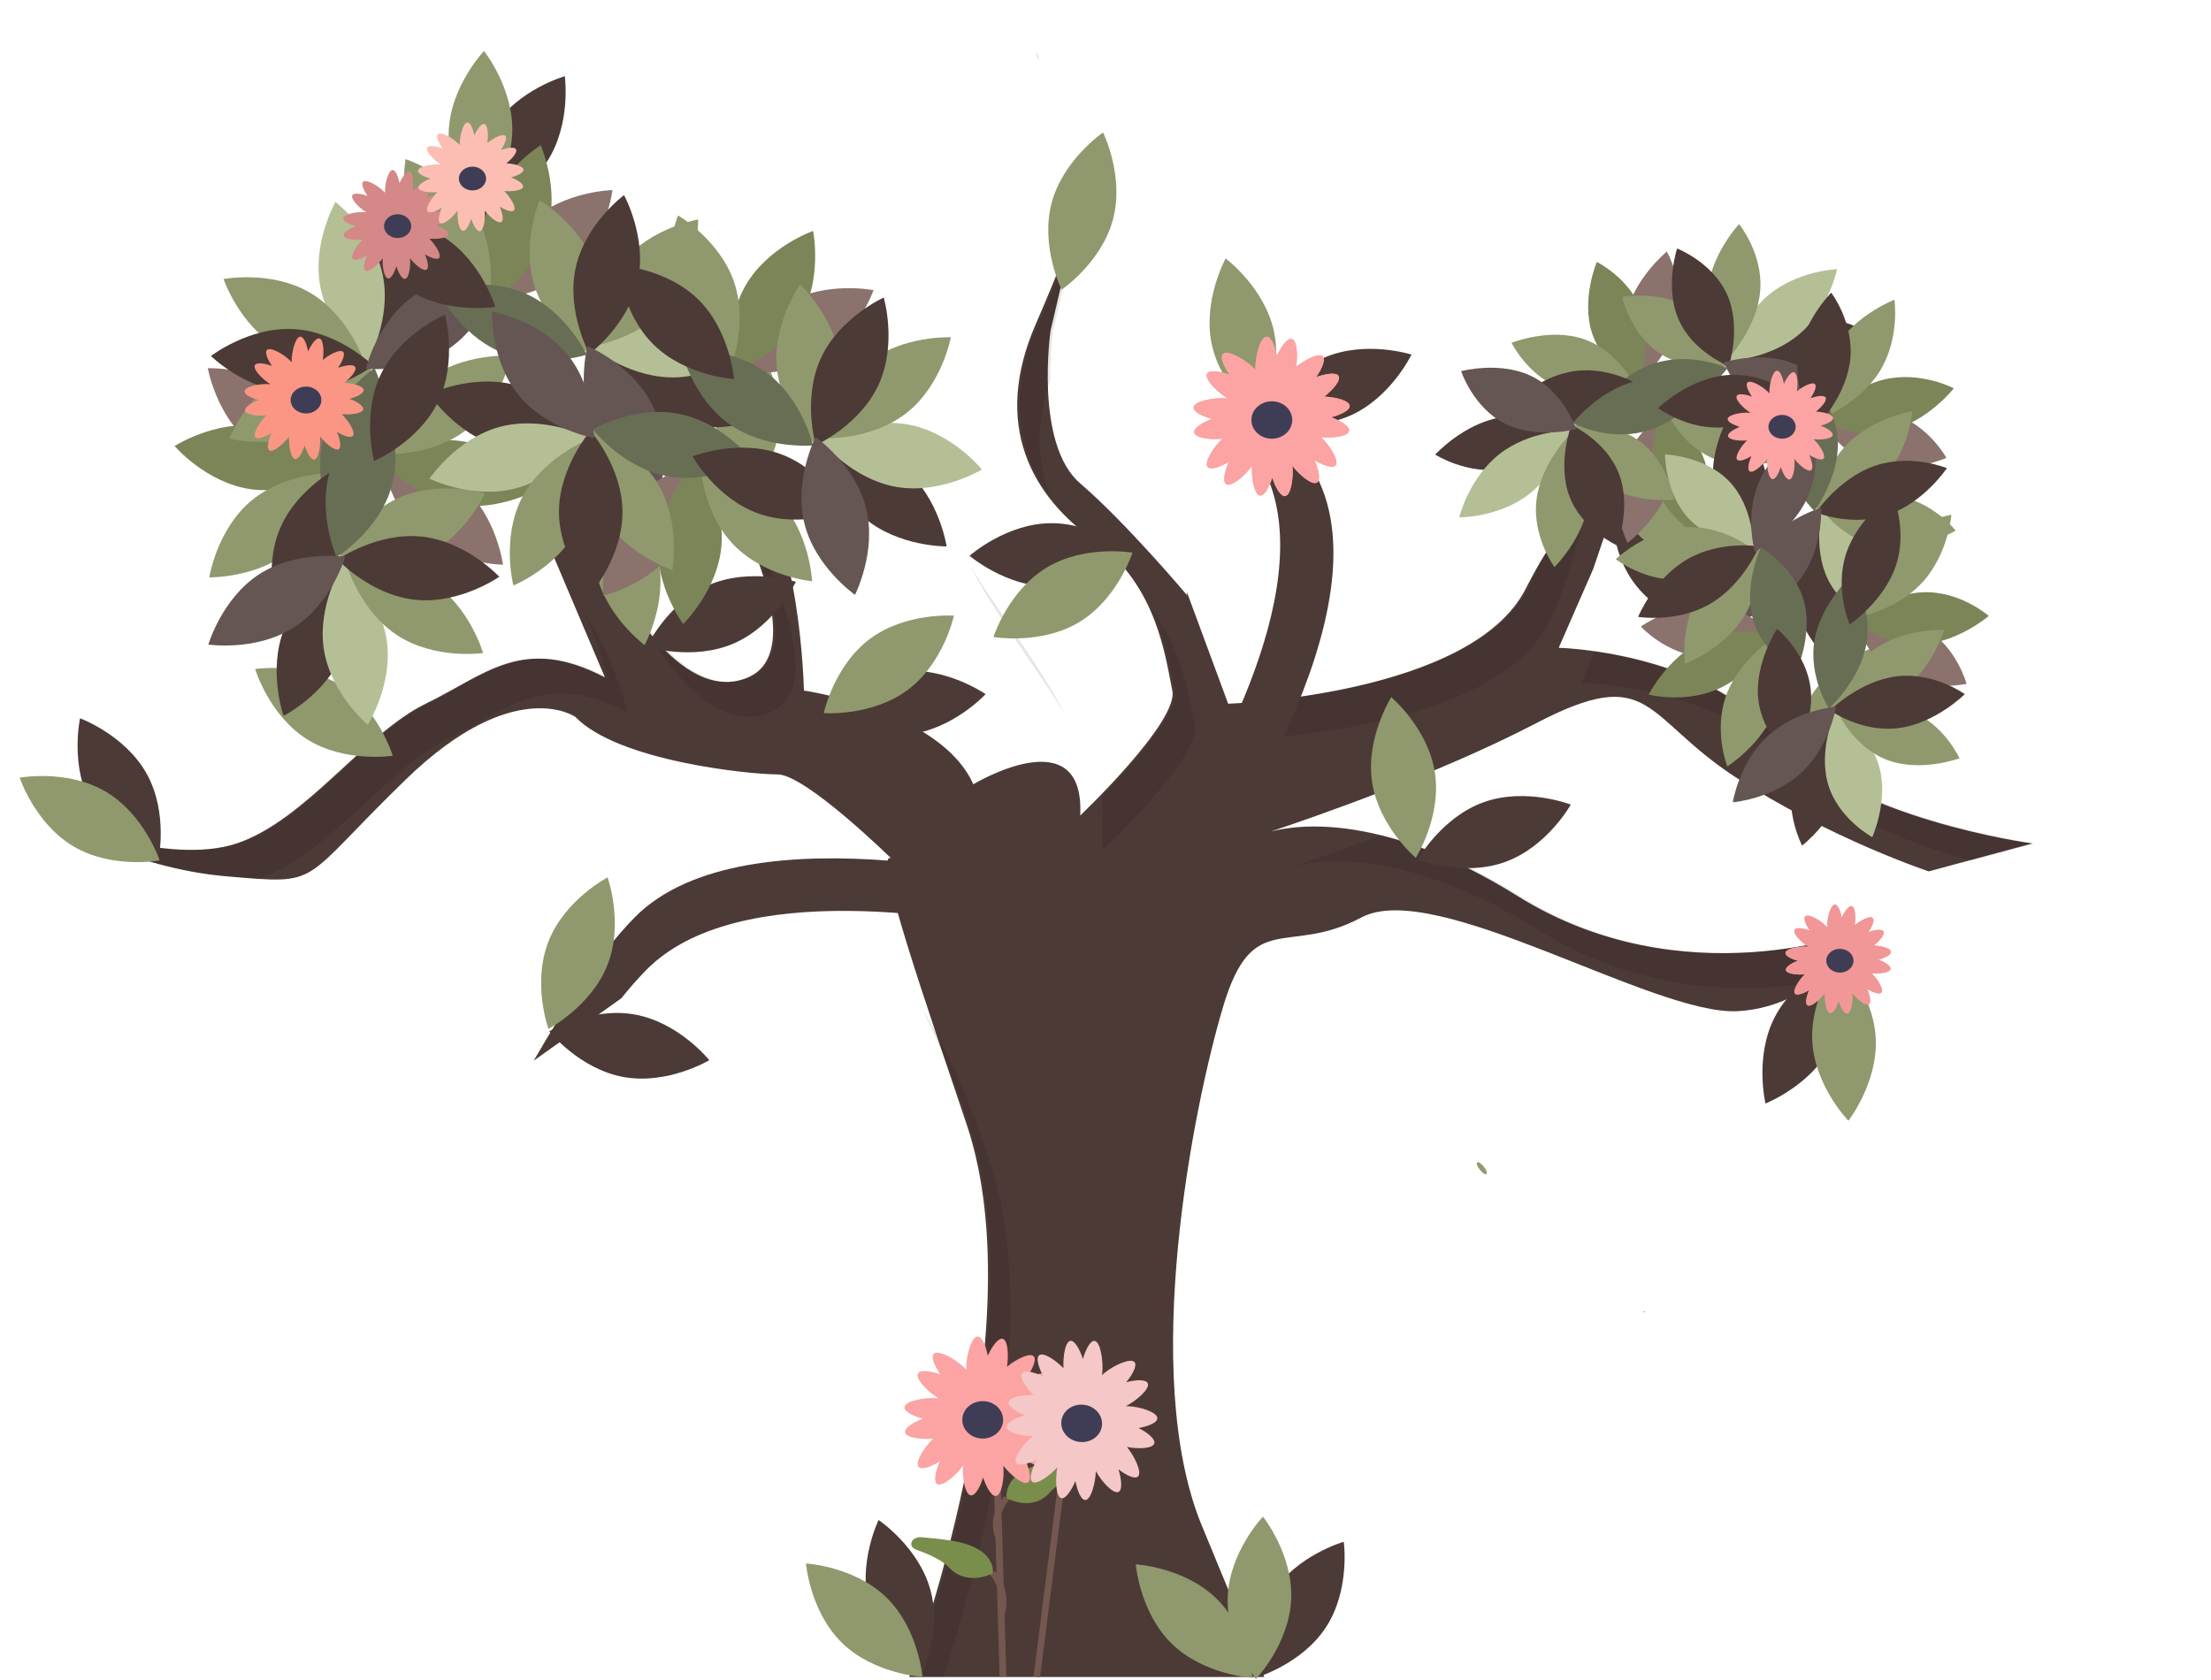 <svg width="650" height="494" viewBox="0 0 650 494" fill="none" xmlns="http://www.w3.org/2000/svg">
<path d="M304.548 15.119C304.927 15.985 305.21 16.891 305.391 17.819C304.981 16.402 304.658 15.442 304.548 15.119Z" fill="#4C3A36"/>
<path d="M317.56 59.958C317.371 61.548 317.004 63.113 316.467 64.622L317.56 59.958Z" fill="#4C3A36"/>
<path d="M451.469 212.73C422.625 227.764 384.892 240.745 373.591 244.508C382.208 242.264 407.291 239.242 446.152 263.488C494.981 293.946 547.191 273.638 547.191 273.638C547.191 273.638 535.591 295.882 510.932 297.326C486.273 298.77 421.979 258.17 400.232 269.773C378.485 281.376 368.322 266.873 359.617 295.882C350.912 324.891 334.961 404.165 353.334 448.645L371.698 493.118H267.279C267.279 493.118 304.99 392.563 284.198 330.688C272.561 296.035 256.483 249.982 261.961 252.369C261.961 252.369 236.82 227.713 228.607 227.713C220.394 227.713 181.707 223.848 169.144 210.794C169.144 210.794 151.257 198.224 119.344 229.165C87.431 260.106 95.172 260.107 66.65 257.686C38.576 255.302 16.582 241.686 15.9 241.258C16.714 241.588 49.5 254.694 69.547 248.02C89.854 241.251 107.258 215.626 125.147 206.928C143.036 198.23 153.668 186.62 177.841 199.191L161.912 161.634L157.548 151.345L157.541 151.33C157.541 151.33 152.217 80.749 142.067 75.916C131.917 71.083 138.202 58.516 119.347 56.093C119.347 56.093 142.547 53.193 146.9 69.147C151.253 85.101 181.23 171.154 181.23 171.154C181.23 171.154 199.594 207.889 219.901 199.191C240.208 190.493 212.164 141.664 212.164 141.664L177.361 125.706C177.361 125.706 203.47 124.738 219.421 139.728C235.372 154.718 236.34 203.056 236.34 203.056C236.34 203.056 276.464 208.856 286.14 230.617C286.14 230.617 319.01 210.794 317.566 239.799C317.566 239.799 346.571 212.246 344.635 203.056C342.699 193.866 340.286 172.114 321.915 159.067C303.544 146.02 291.457 125.221 304.515 95.248C311.856 78.387 315.068 69.33 316.477 64.629L308.854 97.182C308.854 97.182 304.021 130.539 317.561 142.141C317.598 142.17 317.627 142.2 317.661 142.229C331.177 153.846 348.977 175.019 348.977 175.019L348.926 174.088L361.061 206.929C361.061 206.929 432.613 204.508 448.561 173.082C464.509 141.656 477.574 140.212 477.574 140.212L468.388 167.282L458.238 190.482C458.238 190.482 499.814 191.45 521.566 216.107C543.318 240.764 597.466 248.017 597.466 248.017L567.016 256.231C567.016 256.231 538.003 246.565 510.45 228.678C482.897 210.791 485.791 194.842 451.469 212.73Z" fill="#4C3A36"/>
<path opacity="0.1" d="M466.882 146.769C463.824 160.307 460.223 173.384 455.163 183.35C439.212 214.776 367.663 217.196 367.663 217.196C367.663 217.196 368 213.045 368.514 206.496C386.68 204.996 436.337 198.612 449.296 173.083C450.484 170.751 451.584 168.243 452.626 165.602L466.882 146.769Z" fill="black"/>
<path d="M359.009 99C370.718 113.4 381.494 127.992 387.789 141.554C407.645 184.316 350.98 261.764 350.98 261.764C350.98 261.764 346.892 257.982 340.429 252.034C353.884 231.64 388.263 174.005 372.134 139.266C370.664 136.088 368.937 132.858 367.021 129.579L359.009 99Z" fill="#4C3A36"/>
<path d="M156.9 311.893C166.205 295.834 176.021 280.58 186.465 269.88C219.392 236.137 311.912 261.615 311.912 261.615C311.912 261.615 309.828 266.779 306.562 274.933C282.719 269.594 216.633 257.916 189.883 285.327C187.434 287.83 185.028 290.592 182.643 293.547L156.9 311.893Z" fill="#4C3A36"/>
<path opacity="0.1" d="M365.933 124.245C376.146 113.146 365.827 136.148 365.933 124.245Z" fill="black"/>
<path opacity="0.1" d="M324.157 239.431V250.067C324.157 250.067 353.163 222.511 351.23 213.326C349.751 206.301 347.981 191.926 339.017 179.715C343.057 188.945 344.287 197.948 345.363 203.059C346.75 209.646 332.227 225.678 323.899 234.223C324.191 235.943 324.277 237.691 324.157 239.431Z" fill="black"/>
<path opacity="0.1" d="M285.244 166.443C285.474 166.933 285.711 167.415 285.962 167.881C293.375 181.649 304.552 196.281 312.914 209.726C306.159 196.414 294.397 181.191 285.244 166.443Z" fill="black"/>
<path opacity="0.1" d="M446.884 263.487C430.984 253.567 417.384 248.214 406.284 245.502C394.636 249.886 385.049 253.155 380.226 254.76C388.877 252.52 413.941 249.546 452.752 273.754C483.203 292.748 514.967 291.999 534.566 288.745C539.986 284.654 544.528 279.516 547.923 273.635C547.923 273.635 495.716 293.943 446.884 263.487Z" fill="black"/>
<path opacity="0.1" d="M308.817 145.862C304.917 136.31 304.276 124.944 308.755 111.625C308.699 106.798 308.978 101.973 309.589 97.185L317.201 64.622C315.801 69.322 312.586 78.377 305.238 95.252C295.935 116.614 299.407 133.307 308.817 145.862Z" fill="black"/>
<path opacity="0.1" d="M522.3 216.111C507.213 199.011 482.6 193.311 468.923 191.417L464.837 200.756C464.837 200.756 506.412 201.723 528.167 226.378C540.231 240.05 562.253 248.369 579.481 253.069L598.2 248.018C598.2 248.018 544.056 240.766 522.3 216.111Z" fill="black"/>
<path opacity="0.1" d="M226.501 209.458C246.801 200.758 218.766 151.929 218.766 151.929L217.999 151.577C224.989 166.326 235.127 192.977 220.634 199.19C207.072 205.002 194.374 190.542 187.434 180.297L187.824 181.419C187.824 181.419 206.201 218.159 226.501 209.458Z" fill="black"/>
<path opacity="0.1" d="M317.201 64.621C317.737 63.113 318.103 61.549 318.291 59.96L317.201 64.621Z" fill="black"/>
<path opacity="0.1" d="M75.859 258.377C75.959 258.346 76.059 258.317 76.152 258.285C96.452 251.517 113.86 225.895 131.752 217.193C149.644 208.491 160.275 196.893 184.447 209.458C184.447 209.458 180.218 192.148 172.023 180.776C174.737 186.713 176.93 192.874 178.579 199.19C154.407 186.621 143.772 198.223 125.884 206.925C107.996 215.627 90.593 241.249 70.284 248.017C49.975 254.785 16.622 241.249 16.622 241.249C16.622 241.249 38.86 255.269 67.383 257.686C70.648 257.966 73.432 258.206 75.859 258.377Z" fill="black"/>
<path opacity="0.1" d="M164.143 161.597C164.143 161.597 163.351 161.612 161.914 161.634L157.55 151.345C158.027 151.338 158.276 151.33 158.276 151.33C158.276 151.33 154.917 106.813 148.449 86.066C148.53 86.103 148.596 86.147 148.669 86.183C158.818 91.017 164.143 161.597 164.143 161.597Z" fill="black"/>
<path opacity="0.1" d="M277.41 493.121C286.268 465.967 307.57 390.879 290.799 340.953C283.556 319.392 276.842 305.644 271.167 296.873C276.576 307.792 281.176 319.094 284.932 330.686C305.721 392.561 268.01 493.121 268.01 493.121H277.41Z" fill="black"/>
<path opacity="0.1" d="M137.689 71.221C138.24 72.15 138.908 73.004 139.677 73.763C139.112 72.843 138.446 71.99 137.689 71.221Z" fill="black"/>
<path opacity="0.1" d="M226.018 149.99C226.766 150.697 227.468 151.452 228.118 152.25C226 147.159 223.385 142.757 220.155 139.723C204.202 124.736 178.096 125.703 178.096 125.703L210.835 140.708C216.443 142.801 221.598 145.952 226.018 149.99Z" fill="black"/>
<path opacity="0.1" d="M306.115 17.782C305.921 16.826 305.627 15.894 305.237 15C305.237 15 305.609 16.044 306.115 17.782Z" fill="black"/>
<path opacity="0.1" d="M135.363 66.468C139.624 66.99 144.525 68.297 148.263 71.329C148.019 70.504 147.806 69.765 147.637 69.144C143.286 53.191 120.081 56.091 120.081 56.091C130.567 57.437 133.276 61.922 135.363 66.468Z" fill="black"/>
<path d="M145.169 37.327C137.959 48.384 139.935 62.447 139.935 62.447C139.935 62.447 153.6 58.583 160.81 47.526C168.02 36.469 166.044 22.407 166.044 22.407C166.044 22.407 152.379 26.27 145.169 37.327Z" fill="#4C3A36"/>
<path d="M26.846 236.663C33.195 248.235 46.528 253.126 46.528 253.126C46.528 253.126 49.566 239.254 43.216 227.681C36.867 216.108 23.535 211.218 23.535 211.218C23.535 211.218 20.497 225.09 26.846 236.663Z" fill="#4C3A36"/>
<path d="M309.035 172.514C322.235 172.373 332.835 162.923 332.835 162.923C332.835 162.923 322.036 153.702 308.837 153.842C295.637 153.983 285.037 163.432 285.037 163.432C285.037 163.432 295.836 172.654 309.035 172.514Z" fill="#4C3A36"/>
<path d="M538.363 307.598C544.465 295.893 541.132 282.088 541.132 282.088C541.132 282.088 527.907 287.261 521.805 298.967C515.704 310.672 519.036 324.475 519.036 324.475C519.036 324.475 532.261 319.303 538.363 307.598Z" fill="#4C3A36"/>
<path d="M495.202 160.012C487.759 149.11 474.014 145.538 474.014 145.538C474.014 145.538 472.339 159.64 479.782 170.541C487.226 181.442 500.969 185.014 500.969 185.014C500.969 185.014 502.646 170.913 495.202 160.012Z" fill="#4C3A36"/>
<path d="M264.983 197.408C251.86 198.83 242.227 209.265 242.227 209.265C242.227 209.265 253.871 217.394 266.995 215.972C280.118 214.55 289.749 204.116 289.749 204.116C289.749 204.116 278.106 195.986 264.983 197.408Z" fill="#4C3A36"/>
<path d="M150.585 39.281C150.015 52.468 140.226 62.756 140.226 62.756C140.226 62.756 131.361 51.662 131.926 38.475C132.491 25.288 142.285 15 142.285 15C142.285 15 151.155 26.094 150.585 39.281Z" fill="#8F996D"/>
<path d="M31.123 232.809C42.483 239.531 46.937 253.015 46.937 253.015C46.937 253.015 32.974 255.6 21.612 248.882C10.25 242.164 5.798 228.675 5.798 228.675C5.798 228.675 19.764 226.086 31.123 232.809Z" fill="#8F996D"/>
<path d="M307.654 166.924C318.939 160.078 332.931 162.51 332.931 162.51C332.931 162.51 328.623 176.042 317.341 182.892C306.059 189.742 292.065 187.306 292.065 187.306C292.065 187.306 296.369 173.77 307.654 166.924Z" fill="#8F996D"/>
<path d="M532.783 306.179C532.069 292.999 540.812 281.809 540.812 281.809C540.812 281.809 550.713 291.989 551.432 305.169C552.151 318.348 543.402 329.539 543.402 329.539C543.402 329.539 533.497 319.359 532.783 306.179Z" fill="#8F996D"/>
<path d="M491.32 164.263C479.361 158.676 473.617 145.688 473.617 145.688C473.617 145.688 487.264 141.76 499.225 147.342C511.185 152.924 516.927 165.917 516.927 165.917C516.927 165.917 503.278 169.85 491.32 164.263Z" fill="#8F996D"/>
<path d="M266.901 202.837C256.334 210.747 242.173 209.686 242.173 209.686C242.173 209.686 245.145 195.8 255.708 187.886C266.272 179.972 280.436 181.037 280.436 181.037C280.436 181.037 277.467 194.927 266.901 202.837Z" fill="#8F996D"/>
<path d="M483.52 385.845C483.588 385.763 483.587 385.65 483.517 385.592C483.448 385.534 483.336 385.553 483.268 385.635C483.199 385.717 483.2 385.83 483.27 385.888C483.34 385.946 483.451 385.927 483.52 385.845Z" fill="#927E65"/>
<path d="M437.01 345.229C437.326 344.975 436.965 344.002 436.204 343.054C435.444 342.107 434.571 341.545 434.255 341.798C433.94 342.052 434.301 343.025 435.061 343.972C435.822 344.92 436.695 345.482 437.01 345.229Z" fill="#8F996D"/>
<path d="M374.173 468.282C366.963 479.339 368.939 493.402 368.939 493.402C368.939 493.402 382.604 489.538 389.814 478.481C397.024 467.424 395.048 453.362 395.048 453.362C395.048 453.362 381.383 457.225 374.173 468.282Z" fill="#4C3A36"/>
<path d="M389.314 105.16C377.194 110.39 371.069 123.202 371.069 123.202C371.069 123.202 384.592 127.534 396.712 122.304C408.832 117.074 414.957 104.263 414.957 104.263C414.957 104.263 401.433 99.93 389.314 105.16Z" fill="#4C3A36"/>
<path d="M186.656 298.322C173.665 295.982 161.479 303.274 161.479 303.274C161.479 303.274 170.356 314.359 183.347 316.699C196.338 319.038 208.523 311.746 208.523 311.746C208.523 311.746 199.647 300.661 186.656 298.322Z" fill="#4C3A36"/>
<path d="M208.318 172.059C196.217 177.331 190.136 190.165 190.136 190.165C190.136 190.165 203.675 194.45 215.776 189.178C227.878 183.906 233.958 171.073 233.958 171.073C233.958 171.073 220.42 166.787 208.318 172.059Z" fill="#4C3A36"/>
<path d="M436.138 235.9C423.717 240.369 416.81 252.777 416.81 252.777C416.81 252.777 430.039 257.939 442.46 253.47C454.88 249.001 461.787 236.593 461.787 236.593C461.787 236.593 448.558 231.431 436.138 235.9Z" fill="#4C3A36"/>
<path d="M379.589 470.236C379.019 483.423 369.23 493.711 369.23 493.711C369.23 493.711 360.365 482.617 360.93 469.43C361.495 456.243 371.289 445.955 371.289 445.955C371.289 445.955 380.159 457.049 379.589 470.236Z" fill="#8F996D"/>
<path d="M255.519 472.464C258.966 485.206 270.772 493.097 270.772 493.097C270.772 493.097 276.99 480.33 273.543 467.588C270.096 454.846 258.29 446.955 258.29 446.955C258.29 446.955 252.072 459.723 255.519 472.464Z" fill="#4C3A36"/>
<path d="M260.584 469.725C270.042 478.932 271.198 493.086 271.198 493.086C271.198 493.086 257.018 492.312 247.56 483.104C238.102 473.896 236.946 459.743 236.946 459.743C236.946 459.743 251.126 460.518 260.584 469.725Z" fill="#8F996D"/>
<path d="M357.538 469.982C366.996 479.189 368.152 493.343 368.152 493.343C368.152 493.343 353.972 492.569 344.514 483.361C335.056 474.153 333.9 460 333.9 460C333.9 460 348.08 460.775 357.538 469.982Z" fill="#8F996D"/>
<path d="M374.511 97.383C377.304 110.283 370.445 122.718 370.445 122.718C370.445 122.718 359.055 114.236 356.262 101.335C353.469 88.434 360.328 76 360.328 76C360.328 76 371.717 84.483 374.511 97.383Z" fill="#8F996D"/>
<path d="M178.618 283.659C173.816 295.954 161.227 302.527 161.227 302.527C161.227 302.527 156.423 289.163 161.225 276.867C166.027 264.572 178.615 258 178.615 258C178.615 258 183.419 271.364 178.618 283.659Z" fill="#8F996D"/>
<path d="M193.488 164.334C196.327 177.224 189.511 189.683 189.511 189.683C189.511 189.683 178.092 181.24 175.254 168.349C172.416 155.458 179.231 143 179.231 143C179.231 143 190.65 151.443 193.488 164.334Z" fill="#8F996D"/>
<path d="M421.845 227.221C423.834 240.269 416.218 252.255 416.218 252.255C416.218 252.255 405.375 243.084 403.387 230.035C401.398 216.985 409.014 205 409.014 205C409.014 205 419.856 214.172 421.845 227.221Z" fill="#8F996D"/>
<path d="M229.235 124.257C228.413 137.431 218.428 147.529 218.428 147.529C218.428 147.529 209.777 136.268 210.602 123.096C211.427 109.924 221.402 99.821 221.402 99.821C221.402 99.821 230.058 111.082 229.235 124.257Z" fill="#8F996D"/>
<path d="M100.22 201.581C111.386 208.621 115.458 222.225 115.458 222.225C115.458 222.225 101.427 224.416 90.258 217.376C79.089 210.336 75.019 196.732 75.019 196.732C75.019 196.732 89.054 194.544 100.22 201.581Z" fill="#8F996D"/>
<path d="M327.218 64.452C323.851 77.215 312.094 85.18 312.094 85.18C312.094 85.18 305.794 72.452 309.164 59.689C312.534 46.926 324.288 38.961 324.288 38.961C324.288 38.961 330.586 51.689 327.218 64.452Z" fill="#8F996D"/>
<path d="M548.246 214.552C541.077 225.635 527.426 229.552 527.426 229.552C527.426 229.552 525.399 215.497 532.568 204.413C539.737 193.329 553.388 189.413 553.388 189.413C553.388 189.413 555.415 203.469 548.246 214.552Z" fill="#8F996D"/>
<path d="M293.712 420L291.712 420.033L293.863 493L295.863 492.967L293.712 420Z" fill="#745751"/>
<path d="M313.036 420.558L314.945 420.778L305.758 493.194L303.848 492.974L313.036 420.558Z" fill="#745751"/>
<path d="M292.54 452C292.436 451.75 290.053 445.819 295.203 440L296.9 440.745C292.237 446.013 294.436 451.55 294.458 451.605L292.54 452Z" fill="#745751"/>
<path d="M295.949 440.514C295.949 440.514 294.407 432.281 308.614 430.021C311.574 429.55 314.356 429.228 316.907 429.014C319.918 428.761 321.092 431.98 318.373 433.02C314.433 434.526 310.728 436.424 308.797 438.671C303.47 444.867 295.949 440.514 295.949 440.514Z" fill="#7A8E4C"/>
<path d="M295.26 475L293.342 474.572C293.364 474.512 295.563 468.514 290.9 462.807L292.596 462C297.747 468.304 295.364 474.73 295.26 475Z" fill="#745751"/>
<path d="M291.851 462.629C291.851 462.629 293.393 455.028 279.186 452.942C276.226 452.508 273.443 452.211 270.893 452.013C267.882 451.779 266.707 454.751 269.427 455.711C273.366 457.101 277.072 458.853 279.003 460.927C284.33 466.647 291.851 462.629 291.851 462.629Z" fill="#7A8E4C"/>
<path d="M391.365 122.693C394.211 121.943 396.874 120.635 396.785 119.341C396.681 117.804 392.728 116.774 389.318 116.617C391.89 114.605 394.253 111.824 393.531 110.566C392.866 109.409 389.776 109.857 386.924 110.876C388.612 108.463 389.798 105.745 388.894 104.815C387.769 103.656 383.775 105.656 381.048 107.867C381.579 104.422 381.311 100.074 379.766 99.681C378.473 99.352 376.642 101.881 375.386 104.636C374.831 101.745 373.707 99 372.41 99C370.563 99 369.065 104.57 369.065 108.199C369.065 108.404 369.07 108.597 369.08 108.782C368.894 108.567 368.682 108.342 368.439 108.107C365.836 105.579 360.797 102.772 359.51 104.098C358.606 105.028 359.793 107.747 361.48 110.159C358.629 109.141 355.538 108.693 354.874 109.849C353.981 111.403 357.797 115.282 360.898 117.163C360.712 117.141 360.516 117.122 360.307 117.108C356.687 116.861 351.028 117.976 350.902 119.819C350.814 121.113 353.476 122.421 356.323 123.171C353.488 124.237 350.84 125.892 351.081 127.204C351.372 128.796 355.822 129.354 359.32 129.027C356.707 131.535 353.873 136.027 355.055 137.343C355.922 138.308 358.715 137.31 361.237 135.79C360.027 138.566 359.369 141.619 360.478 142.36C361.943 143.34 365.961 139.93 368.079 136.995C367.863 140.585 368.722 145.518 370.427 145.713C371.716 145.86 373.143 143.26 374.023 140.45C374.958 143.33 376.491 146.051 377.813 145.87C379.531 145.636 380.28 140.58 379.96 136.987C382.145 139.801 385.822 142.811 387.21 141.882C388.318 141.141 387.661 138.088 386.451 135.312C388.972 136.832 391.765 137.83 392.632 136.866C393.815 135.549 390.981 131.057 388.367 128.549C391.866 128.876 396.315 128.318 396.607 126.726C396.847 125.414 394.199 123.759 391.365 122.693ZM374.695 127.204C373.963 127.304 374.909 127.136 374.4 127.5C373.859 126.963 374.278 128.183 373.4 128.083C372.417 127.971 372.581 126.933 371.9 127.5C371.651 126.807 372.114 127.204 371.4 126.726C370.786 126.315 371.049 126.065 370.427 126C370.378 125.24 371.49 126.657 370.9 126C370.523 125.581 370.496 125.751 370.078 125.5C370.681 124.766 370.265 125.376 370.078 124.358C369.945 123.631 371.287 123.663 370.9 123.171C371.411 122.607 370.018 123.359 370.078 122.478C370.144 121.515 372.455 122.65 371.9 122C373.336 122.183 370.756 121.834 371.4 120.713C371.768 120.073 371.377 120.861 371.4 120.236C372.155 120.135 372.284 120.869 372.9 120.236C373.426 119.694 374.232 121.617 374.4 121C375.002 121.506 373.116 120.236 374.023 120.236C374.907 120.236 374.097 121.185 374.695 120.713C375.159 121.133 373.979 119.637 374.695 119.819C375.378 119.993 374.314 120.117 374.9 120C375.114 120.489 374.951 119.371 375.386 119.819C376.001 120.453 374.145 119.9 374.9 120C374.922 120.625 376.032 119.178 376.4 119.819C376.833 120.573 373.712 121.709 374.4 122C374.32 122.438 374.66 122.449 374.695 122.956C374.755 123.837 375.388 122.936 375.9 123.5C375.513 123.992 377.533 123.631 377.4 124.358C377.213 125.376 375.797 124.266 376.4 125C375.982 125.251 378.608 125.581 378.232 126C377.641 126.657 377.861 125.74 377.813 126.5C377.19 126.565 377.514 125.589 376.9 126C376.061 126.561 376.034 126.597 375.9 127.5C375.271 127.195 375.508 127.093 374.695 127.204Z" fill="#FCA3A3"/>
<path d="M552.236 282.173C554.16 281.661 555.958 280.768 555.898 279.885C555.828 278.836 553.158 278.133 550.854 278.026C552.591 276.652 554.188 274.754 553.7 273.895C553.251 273.106 551.163 273.411 549.237 274.107C550.377 272.46 551.178 270.604 550.568 269.969C549.807 269.178 547.109 270.543 545.267 272.053C545.626 269.701 545.444 266.733 544.401 266.465C543.528 266.24 542.29 267.967 541.442 269.847C541.067 267.874 540.307 266 539.431 266C538.183 266 537.172 269.802 537.172 272.279C537.172 272.419 537.175 272.551 537.182 272.677C537.056 272.53 536.913 272.377 536.749 272.216C534.99 270.491 531.586 268.575 530.716 269.48C530.106 270.115 530.907 271.971 532.047 273.617C530.121 272.922 528.033 272.616 527.584 273.406C526.981 274.466 529.559 277.114 531.654 278.398C531.529 278.383 531.396 278.37 531.255 278.36C528.809 278.192 524.986 278.953 524.901 280.211C524.842 281.094 526.64 281.987 528.563 282.499C526.649 283.227 524.86 284.357 525.022 285.252C525.219 286.339 528.225 286.72 530.588 286.497C528.823 288.209 526.908 291.275 527.707 292.174C528.293 292.832 530.18 292.15 531.883 291.113C531.066 293.008 530.621 295.092 531.37 295.598C532.36 296.267 535.074 293.939 536.506 291.935C536.36 294.386 536.94 297.753 538.092 297.886C538.962 297.987 539.927 296.212 540.521 294.294C541.153 296.26 542.188 298.117 543.081 297.994C544.242 297.834 544.748 294.383 544.532 291.93C546.008 293.851 548.492 295.905 549.429 295.272C550.178 294.766 549.734 292.682 548.917 290.787C550.62 291.824 552.507 292.506 553.093 291.847C553.892 290.949 551.977 287.882 550.211 286.171C552.575 286.393 555.581 286.013 555.778 284.926C555.94 284.031 554.151 282.901 552.236 282.173ZM540.975 285.252C540.48 285.32 541.119 285.206 540.776 285.454C540.41 285.088 540.693 285.921 540.1 285.852C539.436 285.776 539.547 285.067 539.087 285.454C538.918 284.981 539.231 285.252 538.749 284.926C538.334 284.646 538.512 284.475 538.092 284.43C538.059 283.912 538.81 284.879 538.411 284.43C538.157 284.144 538.139 284.26 537.856 284.089C538.264 283.588 537.982 284.005 537.856 283.31C537.766 282.814 538.673 282.835 538.411 282.499C538.757 282.114 537.816 282.628 537.856 282.026C537.901 281.369 539.462 282.144 539.087 281.7C540.057 281.825 538.314 281.587 538.749 280.822C538.997 280.385 538.734 280.922 538.749 280.496C539.259 280.427 539.346 280.928 539.762 280.496C540.118 280.126 540.662 281.439 540.776 281.017C541.183 281.363 539.908 280.496 540.521 280.496C541.118 280.496 540.571 281.144 540.975 280.822C541.288 281.108 540.491 280.087 540.975 280.211C541.436 280.33 540.717 280.415 541.113 280.335C541.258 280.669 541.148 279.906 541.442 280.211C541.857 280.644 540.603 280.266 541.113 280.335C541.129 280.762 541.878 279.774 542.127 280.211C542.419 280.726 540.311 281.501 540.776 281.7C540.721 281.999 540.951 282.006 540.975 282.352C541.015 282.954 541.443 282.339 541.789 282.724C541.528 283.06 542.892 282.814 542.802 283.31C542.676 284.005 541.719 283.247 542.127 283.748C541.844 283.919 543.619 284.144 543.364 284.43C542.965 284.879 543.114 284.253 543.081 284.772C542.661 284.816 542.879 284.15 542.465 284.43C541.898 284.813 541.88 284.838 541.789 285.454C541.364 285.246 541.524 285.177 540.975 285.252Z" fill="#F29797"/>
<path d="M391.365 122.693C394.211 121.943 396.874 120.635 396.785 119.341C396.681 117.804 392.728 116.774 389.318 116.617C391.89 114.605 394.253 111.824 393.531 110.566C392.866 109.409 389.776 109.857 386.924 110.876C388.612 108.463 389.798 105.745 388.894 104.815C387.769 103.656 383.775 105.656 381.048 107.867C381.579 104.422 381.311 100.074 379.766 99.681C378.473 99.352 376.642 101.881 375.386 104.636C374.831 101.745 373.707 99 372.41 99C370.563 99 369.065 104.57 369.065 108.199C369.065 108.404 369.07 108.597 369.08 108.782C368.894 108.567 368.682 108.342 368.439 108.107C365.836 105.579 360.797 102.772 359.51 104.098C358.606 105.028 359.793 107.747 361.48 110.159C358.629 109.141 355.538 108.693 354.874 109.849C353.981 111.403 357.797 115.282 360.898 117.163C360.712 117.141 360.516 117.122 360.307 117.108C356.687 116.861 351.028 117.976 350.902 119.819C350.814 121.113 353.476 122.421 356.323 123.171C353.488 124.237 350.84 125.892 351.081 127.204C351.372 128.796 355.822 129.354 359.32 129.027C356.707 131.535 353.873 136.027 355.055 137.343C355.922 138.308 358.715 137.31 361.237 135.79C360.027 138.566 359.369 141.619 360.478 142.36C361.943 143.34 365.961 139.93 368.079 136.995C367.863 140.585 368.722 145.518 370.427 145.713C371.716 145.86 373.143 143.26 374.023 140.45C374.958 143.33 376.491 146.051 377.813 145.87C379.531 145.636 380.28 140.58 379.96 136.987C382.145 139.801 385.822 142.811 387.21 141.882C388.318 141.141 387.661 138.088 386.451 135.312C388.972 136.832 391.765 137.83 392.632 136.866C393.815 135.549 390.981 131.057 388.367 128.549C391.866 128.876 396.315 128.318 396.607 126.726C396.847 125.414 394.199 123.759 391.365 122.693ZM374.695 127.204C373.963 127.304 374.909 127.136 374.4 127.5C373.859 126.963 374.278 128.183 373.4 128.083C372.417 127.971 372.581 126.933 371.9 127.5C371.651 126.807 372.114 127.204 371.4 126.726C370.786 126.315 371.049 126.065 370.427 126C370.378 125.24 371.49 126.657 370.9 126C370.523 125.581 370.496 125.751 370.078 125.5C370.681 124.766 370.265 125.376 370.078 124.358C369.945 123.631 371.287 123.663 370.9 123.171C371.411 122.607 370.018 123.359 370.078 122.478C370.144 121.515 372.455 122.65 371.9 122C373.336 122.183 370.756 121.834 371.4 120.713C371.768 120.073 371.377 120.861 371.4 120.236C372.155 120.135 372.284 120.869 372.9 120.236C373.426 119.694 374.232 121.617 374.4 121C375.002 121.506 373.116 120.236 374.023 120.236C374.907 120.236 374.097 121.185 374.695 120.713C375.159 121.133 373.979 119.637 374.695 119.819C375.378 119.993 374.314 120.117 374.9 120C375.114 120.489 374.951 119.371 375.386 119.819C376.001 120.453 374.145 119.9 374.9 120C374.922 120.625 376.032 119.178 376.4 119.819C376.833 120.573 373.712 121.709 374.4 122C374.32 122.438 374.66 122.449 374.695 122.956C374.755 123.837 375.388 122.936 375.9 123.5C375.513 123.992 377.533 123.631 377.4 124.358C377.213 125.376 375.797 124.266 376.4 125C375.982 125.251 378.608 125.581 378.232 126C377.641 126.657 377.861 125.74 377.813 126.5C377.19 126.565 377.514 125.589 376.9 126C376.061 126.561 376.034 126.597 375.9 127.5C375.271 127.195 375.508 127.093 374.695 127.204Z" fill="#FCA3A3"/>
<path d="M306.365 416.693C309.211 415.943 311.874 414.635 311.785 413.341C311.681 411.804 307.728 410.774 304.318 410.617C306.89 408.605 309.253 405.824 308.531 404.566C307.866 403.409 304.776 403.857 301.924 404.876C303.612 402.463 304.798 399.745 303.894 398.815C302.769 397.656 298.775 399.656 296.048 401.867C296.579 398.422 296.311 394.074 294.766 393.681C293.473 393.352 291.642 395.881 290.386 398.636C289.831 395.745 288.707 393 287.41 393C285.563 393 284.065 398.57 284.065 402.199C284.065 402.404 284.07 402.597 284.08 402.782C283.894 402.567 283.682 402.342 283.439 402.107C280.836 399.579 275.797 396.772 274.51 398.098C273.606 399.028 274.793 401.747 276.48 404.159C273.629 403.141 270.538 402.693 269.874 403.849C268.981 405.403 272.797 409.282 275.898 411.163C275.712 411.141 275.516 411.122 275.307 411.108C271.687 410.861 266.028 411.976 265.902 413.819C265.814 415.113 268.476 416.421 271.323 417.171C268.488 418.237 265.84 419.892 266.081 421.204C266.372 422.796 270.822 423.354 274.32 423.027C271.707 425.535 268.873 430.027 270.055 431.343C270.922 432.308 273.715 431.31 276.237 429.79C275.027 432.566 274.369 435.619 275.478 436.36C276.943 437.34 280.961 433.93 283.079 430.995C282.863 434.585 283.722 439.518 285.427 439.712C286.716 439.86 288.143 437.26 289.023 434.45C289.958 437.33 291.491 440.051 292.813 439.87C294.531 439.636 295.28 434.58 294.96 430.987C297.145 433.801 300.822 436.81 302.21 435.882C303.318 435.141 302.661 432.088 301.451 429.312C303.972 430.832 306.765 431.83 307.632 430.866C308.815 429.549 305.981 425.057 303.367 422.549C306.866 422.876 311.315 422.318 311.607 420.726C311.847 419.414 309.199 417.759 306.365 416.693ZM289.695 421.204C288.963 421.304 289.909 421.136 289.4 421.5C288.859 420.963 289.278 422.183 288.4 422.083C287.417 421.971 287.581 420.933 286.9 421.5C286.651 420.807 287.114 421.204 286.4 420.726C285.786 420.315 286.049 420.065 285.427 420C285.378 419.24 286.49 420.657 285.9 420C285.523 419.581 285.496 419.751 285.078 419.5C285.681 418.766 285.265 419.376 285.078 418.358C284.945 417.631 286.287 417.663 285.9 417.171C286.411 416.607 285.018 417.359 285.078 416.478C285.144 415.515 287.455 416.65 286.9 416C288.336 416.183 285.756 415.834 286.4 414.713C286.768 414.073 286.377 414.861 286.4 414.236C287.155 414.135 287.284 414.869 287.9 414.236C288.426 413.694 289.232 415.617 289.4 415C290.002 415.506 288.116 414.236 289.023 414.236C289.907 414.236 289.097 415.185 289.695 414.713C290.159 415.133 288.979 413.637 289.695 413.819C290.378 413.993 289.314 414.117 289.9 414C290.114 414.489 289.951 413.371 290.386 413.819C291.001 414.453 289.145 413.9 289.9 414C289.922 414.625 291.032 413.178 291.4 413.819C291.833 414.573 288.712 415.709 289.4 416C289.32 416.438 289.66 416.449 289.695 416.956C289.755 417.837 290.388 416.935 290.9 417.5C290.513 417.992 292.533 417.631 292.4 418.358C292.213 419.376 290.797 418.266 291.4 419C290.982 419.251 293.608 419.581 293.232 420C292.641 420.657 292.861 419.74 292.813 420.5C292.19 420.565 292.514 419.589 291.9 420C291.061 420.561 291.034 420.597 290.9 421.5C290.271 421.195 290.508 421.093 289.695 421.204Z" fill="#FCA3A3"/>
<path d="M301.346 416.149C298.703 415.133 296.291 413.579 296.502 412.296C296.752 410.772 300.625 410.115 303.894 410.278C301.637 408.03 299.654 405.033 300.467 403.845C301.215 402.754 304.12 403.49 306.741 404.774C305.367 402.208 304.501 399.385 305.455 398.541C306.642 397.49 310.258 399.86 312.643 402.322C312.474 398.835 313.156 394.522 314.669 394.274C315.934 394.067 317.435 396.762 318.363 399.629C319.176 396.796 320.518 394.162 321.755 394.284C323.518 394.457 324.402 400.155 324.046 403.776C324.026 403.981 324.002 404.173 323.975 404.356C324.173 404.159 324.398 403.955 324.652 403.743C327.384 401.464 332.468 399.136 333.566 400.579C334.337 401.592 332.939 404.193 331.092 406.442C333.913 405.693 336.906 405.536 337.427 406.752C338.127 408.386 334.105 411.899 330.961 413.485C331.141 413.481 331.33 413.48 331.53 413.485C335.01 413.578 340.301 415.221 340.24 417.072C340.198 418.371 337.529 419.427 334.739 419.909C337.339 421.237 339.704 423.137 339.346 424.424C338.912 425.985 334.611 426.124 331.305 425.471C333.553 428.218 335.818 432.966 334.56 434.168C333.639 435.05 331.071 433.792 328.813 432.04C329.696 434.922 330.025 438.03 328.894 438.666C327.4 439.507 323.9 435.727 322.166 432.6C322.02 436.203 320.717 441.044 319.071 441.079C317.827 441.105 316.72 438.377 316.156 435.491C314.981 438.277 313.252 440.848 312.008 440.544C310.391 440.149 310.172 435.034 310.83 431.479C308.469 434.082 304.664 436.741 303.431 435.685C302.446 434.841 303.373 431.857 304.799 429.201C302.244 430.48 299.481 431.215 298.748 430.171C297.749 428.747 300.893 424.53 303.633 422.273C300.263 422.271 296.071 421.298 295.949 419.682C295.848 418.35 298.537 416.947 301.346 416.149ZM316.812 422.211C317.501 422.38 316.614 422.123 317.064 422.534C317.633 422.05 317.114 423.228 317.962 423.21C318.911 423.19 318.856 422.139 319.45 422.769C319.756 422.101 319.275 422.453 320.003 422.043C320.629 421.691 320.402 421.416 321.003 421.41C321.123 420.656 319.923 421.966 320.551 421.366C320.952 420.983 320.961 421.155 321.384 420.944C320.881 420.155 321.218 420.803 321.496 419.804C321.694 419.092 320.411 418.997 320.828 418.543C320.396 417.932 321.651 418.813 321.68 417.928C321.712 416.962 319.395 417.877 319.989 417.281C318.601 417.328 321.097 417.223 320.592 416.044C320.304 415.37 320.599 416.193 320.639 415.567C319.928 415.396 319.733 416.117 319.207 415.427C318.759 414.837 317.801 416.68 317.701 416.049C317.077 416.498 319.001 415.406 318.136 415.321C317.293 415.239 317.972 416.262 317.448 415.735C316.964 416.11 318.236 414.728 317.536 414.843C316.867 414.952 317.87 415.176 317.322 415.004C317.07 415.472 317.335 414.372 316.876 414.778C316.227 415.353 318.052 414.975 317.322 415.004C317.239 415.626 316.322 414.078 315.908 414.683C315.421 415.394 318.288 416.821 317.603 417.047C317.637 417.491 317.311 417.47 317.228 417.972C317.085 418.846 316.568 417.887 316.025 418.403C316.346 418.93 314.454 418.381 314.509 419.118C314.588 420.152 316.048 419.176 315.401 419.853C315.775 420.142 313.236 420.225 313.555 420.679C314.054 421.39 313.934 420.454 313.906 421.217C314.493 421.34 314.28 420.336 314.826 420.803C315.571 421.442 315.593 421.481 315.633 422.394C316.263 422.148 316.047 422.024 316.812 422.211Z" fill="#F5C7C7"/>
<path d="M552.236 282.173C554.16 281.661 555.958 280.768 555.898 279.885C555.828 278.836 553.158 278.133 550.854 278.026C552.591 276.652 554.188 274.754 553.7 273.895C553.251 273.106 551.163 273.411 549.237 274.107C550.377 272.46 551.178 270.604 550.568 269.969C549.807 269.178 547.109 270.543 545.267 272.053C545.626 269.701 545.444 266.733 544.401 266.465C543.528 266.24 542.29 267.967 541.442 269.847C541.067 267.874 540.307 266 539.431 266C538.183 266 537.172 269.802 537.172 272.279C537.172 272.419 537.175 272.551 537.182 272.677C537.056 272.53 536.913 272.377 536.749 272.216C534.99 270.491 531.586 268.575 530.716 269.48C530.106 270.115 530.907 271.971 532.047 273.617C530.121 272.922 528.033 272.616 527.584 273.406C526.981 274.466 529.559 277.114 531.654 278.398C531.529 278.383 531.396 278.37 531.255 278.36C528.809 278.192 524.986 278.953 524.901 280.211C524.842 281.094 526.64 281.987 528.563 282.499C526.649 283.227 524.86 284.357 525.022 285.252C525.219 286.339 528.225 286.72 530.588 286.497C528.823 288.209 526.908 291.275 527.707 292.174C528.293 292.832 530.18 292.15 531.883 291.113C531.066 293.008 530.621 295.092 531.37 295.598C532.36 296.267 535.074 293.939 536.506 291.935C536.36 294.386 536.94 297.753 538.092 297.886C538.962 297.987 539.927 296.212 540.521 294.294C541.153 296.26 542.188 298.117 543.081 297.994C544.242 297.834 544.748 294.383 544.532 291.93C546.008 293.851 548.492 295.905 549.429 295.272C550.178 294.766 549.734 292.682 548.917 290.787C550.62 291.824 552.507 292.506 553.093 291.847C553.892 290.949 551.977 287.882 550.211 286.171C552.575 286.393 555.581 286.013 555.778 284.926C555.94 284.031 554.151 282.901 552.236 282.173ZM540.975 285.252C540.48 285.32 541.119 285.206 540.776 285.454C540.41 285.088 540.693 285.921 540.1 285.852C539.436 285.776 539.547 285.067 539.087 285.454C538.918 284.981 539.231 285.252 538.749 284.926C538.334 284.646 538.512 284.475 538.092 284.43C538.059 283.912 538.81 284.879 538.411 284.43C538.157 284.144 538.139 284.26 537.856 284.089C538.264 283.588 537.982 284.005 537.856 283.31C537.766 282.814 538.673 282.835 538.411 282.499C538.757 282.114 537.816 282.628 537.856 282.026C537.901 281.369 539.462 282.144 539.087 281.7C540.057 281.825 538.314 281.587 538.749 280.822C538.997 280.385 538.734 280.922 538.749 280.496C539.259 280.427 539.346 280.928 539.762 280.496C540.118 280.126 540.662 281.439 540.776 281.017C541.183 281.363 539.908 280.496 540.521 280.496C541.118 280.496 540.571 281.144 540.975 280.822C541.288 281.108 540.491 280.087 540.975 280.211C541.436 280.33 540.717 280.415 541.113 280.335C541.258 280.669 541.148 279.906 541.442 280.211C541.857 280.644 540.603 280.266 541.113 280.335C541.129 280.762 541.878 279.774 542.127 280.211C542.419 280.726 540.311 281.501 540.776 281.7C540.721 281.999 540.951 282.006 540.975 282.352C541.015 282.954 541.443 282.339 541.789 282.724C541.528 283.06 542.892 282.814 542.802 283.31C542.676 284.005 541.719 283.247 542.127 283.748C541.844 283.919 543.619 284.144 543.364 284.43C542.965 284.879 543.114 284.253 543.081 284.772C542.661 284.816 542.879 284.15 542.465 284.43C541.898 284.813 541.88 284.838 541.789 285.454C541.364 285.246 541.524 285.177 540.975 285.252Z" fill="#F29797"/>
<path d="M373.9 129C377.214 129 379.9 126.538 379.9 123.5C379.9 120.462 377.214 118 373.9 118C370.586 118 367.9 120.462 367.9 123.5C367.9 126.538 370.586 129 373.9 129Z" fill="#3F3D56"/>
<path d="M288.9 423C292.214 423 294.9 420.538 294.9 417.5C294.9 414.462 292.214 412 288.9 412C285.586 412 282.9 414.462 282.9 417.5C282.9 420.538 285.586 423 288.9 423Z" fill="#3F3D56"/>
<path d="M317.456 424.006C314.158 423.682 311.725 420.969 312.022 417.946C312.319 414.923 315.233 412.735 318.531 413.059C321.829 413.382 324.261 416.096 323.965 419.119C323.668 422.142 320.754 424.33 317.456 424.006Z" fill="#3F3D56"/>
<path d="M540.9 286C543.109 286 544.9 284.433 544.9 282.5C544.9 280.567 543.109 279 540.9 279C538.691 279 536.9 280.567 536.9 282.5C536.9 284.433 538.691 286 540.9 286Z" fill="#3F3D56"/>
<path d="M106.806 80.365C102.479 92.836 107.792 106.005 107.792 106.005C107.792 106.005 120.12 98.956 124.447 86.486C128.774 74.015 123.461 60.846 123.461 60.846C123.461 60.846 111.133 67.894 106.806 80.365Z" fill="#4C3A36"/>
<path d="M73.829 130.547C84.101 138.837 98.292 138.291 98.292 138.291C98.292 138.291 95.827 124.305 85.555 116.016C75.282 107.726 61.093 108.272 61.093 108.272C61.093 108.272 63.556 122.257 73.829 130.547Z" fill="#8B726D"/>
<path d="M112.534 80.954C115.164 93.888 108.149 106.235 108.149 106.235C108.149 106.235 96.868 97.61 94.232 84.677C91.596 71.743 98.616 59.395 98.616 59.395C98.616 59.395 109.903 68.019 112.534 80.954Z" fill="#B5BF96"/>
<path d="M76.32 125.356C89.382 127.255 98.628 138.032 98.628 138.032C98.628 138.032 86.696 145.732 73.633 143.838C60.571 141.944 51.325 131.161 51.325 131.161C51.325 131.161 63.258 123.457 76.32 125.356Z" fill="#7B8558"/>
<path d="M84.337 109.74C96.07 103.695 109.859 107.094 109.859 107.094C109.859 107.094 104.622 120.294 92.89 126.343C81.159 132.392 67.368 128.989 67.368 128.989C67.368 128.989 72.603 115.785 84.337 109.74Z" fill="#8F996D"/>
<path d="M91.073 86.031C102.475 92.682 107.014 106.138 107.014 106.138C107.014 106.138 93.067 108.811 81.665 102.159C70.264 95.507 65.725 82.052 65.725 82.052C65.725 82.052 79.672 79.38 91.073 86.031Z" fill="#8F996D"/>
<path d="M73.84 147.268C83.955 138.789 98.153 139.068 98.153 139.068C98.153 139.068 95.951 153.097 85.835 161.577C75.719 170.057 61.522 169.778 61.522 169.778C61.522 169.778 63.725 155.748 73.84 147.268Z" fill="#8F996D"/>
<path d="M95.052 129.015C98.356 116.236 110.074 108.212 110.074 108.212C110.074 108.212 116.434 120.91 113.128 133.689C109.823 146.469 98.106 154.491 98.106 154.491C98.106 154.491 91.747 141.794 95.052 129.015Z" fill="#686E54"/>
<path d="M85.326 115.413C98.503 116.19 109.735 107.5 109.735 107.5C109.735 107.5 99.602 97.55 86.425 96.772C73.248 95.995 62.017 104.685 62.017 104.685C62.017 104.685 72.148 114.635 85.326 115.413Z" fill="#4C3A36"/>
<path d="M99.546 162.615C104.734 150.477 100.355 136.968 100.355 136.968C100.355 136.968 87.564 143.138 82.376 155.276C77.188 167.413 81.567 180.921 81.567 180.921C81.567 180.921 94.357 174.753 99.546 162.615Z" fill="#4C3A36"/>
<path d="M132.427 102.215C143.193 94.577 146.518 80.771 146.518 80.771C146.518 80.771 132.389 79.348 121.623 86.986C110.857 94.624 107.532 108.429 107.532 108.429C107.532 108.429 121.661 109.853 132.427 102.215Z" fill="#655653"/>
<path d="M200.539 105.386C188.889 99.179 175.055 102.387 175.055 102.387C175.055 102.387 180.108 115.658 191.758 121.865C203.407 128.073 217.24 124.865 217.24 124.865C217.24 124.865 212.188 111.594 200.539 105.386Z" fill="#4C3A36"/>
<path d="M156.074 65.03C146.292 73.894 144.632 87.998 144.632 87.998C144.632 87.998 158.83 87.731 168.612 78.867C178.394 70.004 180.054 55.901 180.054 55.901C180.054 55.901 165.856 56.167 156.074 65.03Z" fill="#8B726D"/>
<path d="M199.07 110.954C185.884 111.548 174.773 102.704 174.773 102.704C174.773 102.704 185.042 92.896 198.228 92.296C211.413 91.697 222.524 100.546 222.524 100.546C222.524 100.546 212.256 110.359 199.07 110.954Z" fill="#B5BF96"/>
<path d="M160.816 68.296C156.916 80.906 144.835 88.37 144.835 88.37C144.835 88.37 139.078 75.389 142.974 62.778C146.869 50.166 158.954 42.703 158.954 42.703C158.954 42.703 164.716 55.686 160.816 68.296Z" fill="#7B8558"/>
<path d="M175.001 78.636C179.154 91.165 173.66 104.26 173.66 104.26C173.66 104.26 161.431 97.04 157.273 84.513C153.115 71.986 158.614 58.889 158.614 58.889C158.614 58.889 170.847 66.107 175.001 78.636Z" fill="#8F996D"/>
<path d="M197.379 88.966C189.041 99.199 175.044 101.598 175.044 101.598C175.044 101.598 174.565 87.405 182.904 77.172C191.242 66.939 205.239 64.54 205.239 64.54C205.239 64.54 205.716 78.733 197.379 88.966Z" fill="#8F996D"/>
<path d="M139.553 62.45C146.362 73.757 143.886 87.74 143.886 87.74C143.886 87.74 130.367 83.391 123.558 72.083C116.748 60.775 119.224 46.792 119.224 46.792C119.224 46.792 132.743 51.143 139.553 62.45Z" fill="#8F996D"/>
<path d="M154.298 86.234C166.411 91.48 172.521 104.299 172.521 104.299C172.521 104.299 158.992 108.614 146.879 103.368C134.766 98.122 128.656 85.304 128.656 85.304C128.656 85.304 142.186 80.989 154.298 86.234Z" fill="#686E54"/>
<path d="M169.243 78.734C166.433 91.632 173.278 104.074 173.278 104.074C173.278 104.074 184.678 95.607 187.488 82.709C190.298 69.812 183.454 57.37 183.454 57.37C183.454 57.37 172.054 65.837 169.243 78.734Z" fill="#4C3A36"/>
<path d="M120.408 85.467C131.595 92.473 145.619 90.241 145.619 90.241C145.619 90.241 141.506 76.649 130.319 69.642C119.132 62.635 105.109 64.868 105.109 64.868C105.109 64.868 109.221 78.46 120.408 85.467Z" fill="#4C3A36"/>
<path d="M174.981 127.312C180.859 139.131 193.983 144.556 193.983 144.556C193.983 144.556 197.578 130.818 191.701 118.998C185.824 107.179 172.701 101.755 172.701 101.755C172.701 101.755 169.104 115.492 174.981 127.312Z" fill="#655653"/>
<path d="M100.905 191.793C105.81 179.538 101.118 166.135 101.118 166.135C101.118 166.135 88.474 172.6 83.57 184.855C78.665 197.11 83.356 210.513 83.356 210.513C83.356 210.513 96 204.048 100.905 191.793Z" fill="#4C3A36"/>
<path d="M136.191 143.207C126.317 134.447 112.117 134.329 112.117 134.329C112.117 134.329 113.925 148.414 123.799 157.175C133.672 165.935 147.872 166.053 147.872 166.053C147.872 166.053 146.065 151.968 136.191 143.207Z" fill="#8B726D"/>
<path d="M95.211 190.938C93.187 177.895 100.772 165.889 100.772 165.889C100.772 165.889 111.638 175.032 113.667 188.074C115.695 201.116 108.106 213.123 108.106 213.123C108.106 213.123 97.235 203.981 95.211 190.938Z" fill="#B5BF96"/>
<path d="M133.46 148.276C120.501 145.769 111.768 134.571 111.768 134.571C111.768 134.571 124.047 127.438 137.007 129.94C149.967 132.442 158.699 143.645 158.699 143.645C158.699 143.645 146.419 150.783 133.46 148.276Z" fill="#7B8558"/>
<path d="M124.722 163.5C112.719 168.99 99.105 164.951 99.105 164.951C99.105 164.951 104.953 152.01 116.954 146.516C128.955 141.022 142.572 145.065 142.572 145.065C142.572 145.065 136.726 158.01 124.722 163.5Z" fill="#8F996D"/>
<path d="M116.885 186.868C105.807 179.692 101.901 166.039 101.901 166.039C101.901 166.039 115.958 164.02 127.036 171.198C138.115 178.375 142.02 192.028 142.02 192.028C142.02 192.028 127.963 194.045 116.885 186.868Z" fill="#8F996D"/>
<path d="M136.961 126.503C126.461 134.501 112.291 133.559 112.291 133.559C112.291 133.559 115.146 119.648 125.648 111.65C136.149 103.652 150.318 104.594 150.318 104.594C150.318 104.594 147.461 118.505 136.961 126.503Z" fill="#8F996D"/>
<path d="M114.92 143.746C111.022 156.357 98.942 163.824 98.942 163.824C98.942 163.824 93.182 150.843 97.081 138.232C100.98 125.621 113.059 118.154 113.059 118.154C113.059 118.154 118.818 131.135 114.92 143.746Z" fill="#686E54"/>
<path d="M123.999 157.788C110.873 156.396 99.247 164.551 99.247 164.551C99.247 164.551 108.904 174.964 122.03 176.356C135.157 177.748 146.781 169.593 146.781 169.593C146.781 169.593 137.126 159.18 123.999 157.788Z" fill="#4C3A36"/>
<path d="M112.001 109.973C106.251 121.855 109.994 135.553 109.994 135.553C109.994 135.553 123.059 129.988 128.809 118.106C134.558 106.224 130.815 92.526 130.815 92.526C130.815 92.526 117.75 98.091 112.001 109.973Z" fill="#4C3A36"/>
<path d="M76.333 168.77C65.222 175.896 61.255 189.532 61.255 189.532C61.255 189.532 75.303 191.614 86.414 184.487C97.525 177.361 101.491 163.726 101.491 163.726C101.491 163.726 87.444 161.643 76.333 168.77Z" fill="#655653"/>
<path d="M146.688 131.275C159.404 134.819 172.218 128.699 172.218 128.699C172.218 128.699 164.417 116.832 151.702 113.288C138.987 109.744 126.173 115.864 126.173 115.864C126.173 115.864 133.973 127.731 146.688 131.275Z" fill="#4C3A36"/>
<path d="M198.821 161.073C206.457 150.306 205.031 136.177 205.031 136.177C205.031 136.177 191.226 139.504 183.59 150.271C175.953 161.039 177.379 175.167 177.379 175.167C177.379 175.167 191.185 171.84 198.821 161.073Z" fill="#8B726D"/>
<path d="M146.92 125.522C159.666 122.093 172.425 128.328 172.425 128.328C172.425 128.328 164.517 140.123 151.772 143.557C139.028 146.99 126.267 140.75 126.267 140.75C126.267 140.75 134.174 128.951 146.92 125.522Z" fill="#B5BF96"/>
<path d="M193.485 158.909C194.569 145.754 204.752 135.856 204.752 135.856C204.752 135.856 213.177 147.288 212.098 160.443C211.019 173.598 200.831 183.496 200.831 183.496C200.831 183.496 192.401 172.064 193.485 158.909Z" fill="#7B8558"/>
<path d="M177.402 151.877C170.64 140.541 173.176 126.569 173.176 126.569C173.176 126.569 186.676 130.976 193.441 142.309C200.207 153.642 197.667 167.618 197.667 167.618C197.667 167.618 184.164 163.213 177.402 151.877Z" fill="#8F996D"/>
<path d="M153.32 146.625C159.251 134.833 172.399 129.467 172.399 129.467C172.399 129.467 175.932 143.221 170.001 155.014C164.07 166.806 150.923 172.172 150.923 172.172C150.923 172.172 147.39 158.417 153.32 146.625Z" fill="#8F996D"/>
<path d="M215.509 160.024C206.418 150.455 205.815 136.266 205.815 136.266C205.815 136.266 219.954 137.593 229.046 147.163C238.137 156.733 238.74 170.921 238.74 170.921C238.74 170.921 224.601 169.593 215.509 160.024Z" fill="#8F996D"/>
<path d="M195.974 139.986C183.014 137.481 174.279 126.285 174.279 126.285C174.279 126.285 186.557 119.148 199.517 121.654C212.477 124.16 221.212 135.356 221.212 135.356C221.212 135.356 208.933 142.491 195.974 139.986Z" fill="#686E54"/>
<path d="M183.002 150.538C182.96 137.338 173.589 126.667 173.589 126.667C173.589 126.667 164.287 137.398 164.329 150.598C164.372 163.797 173.742 174.467 173.742 174.467C173.742 174.467 183.044 163.738 183.002 150.538Z" fill="#4C3A36"/>
<path d="M229.23 133.415C216.794 128.99 203.583 134.199 203.583 134.199C203.583 134.199 210.535 146.582 222.971 151.007C235.408 155.432 248.618 150.223 248.618 150.223C248.618 150.223 241.667 137.84 229.23 133.415Z" fill="#4C3A36"/>
<path d="M166.906 104.346C158.614 94.076 144.628 91.614 144.628 91.614C144.628 91.614 144.085 105.805 152.377 116.075C160.668 126.346 174.654 128.807 174.654 128.807C174.654 128.807 175.197 114.617 166.906 104.346Z" fill="#655653"/>
<path d="M266.171 138.059C256.128 129.493 241.927 129.653 241.927 129.653C241.927 129.653 244.01 143.7 254.053 152.266C264.096 160.832 278.295 160.673 278.295 160.673C278.295 160.673 276.214 146.626 266.171 138.059Z" fill="#4C3A36"/>
<path d="M231.42 89.089C219.962 95.643 215.309 109.06 215.309 109.06C215.309 109.06 229.233 111.851 240.691 105.298C252.149 98.744 256.801 85.327 256.801 85.327C256.801 85.327 242.878 82.535 231.42 89.089Z" fill="#8B726D"/>
<path d="M263.539 143.181C250.534 140.927 241.584 129.902 241.584 129.902C241.584 129.902 253.721 122.53 266.728 124.778C279.734 127.027 288.683 138.058 288.683 138.058C288.683 138.058 276.545 145.434 263.539 143.181Z" fill="#B5BF96"/>
<path d="M235.349 93.298C228.83 104.774 215.427 109.468 215.427 109.468C215.427 109.468 212.595 95.552 219.11 84.073C225.625 72.594 239.032 67.903 239.032 67.903C239.032 67.903 241.868 81.821 235.349 93.298Z" fill="#7B8558"/>
<path d="M246.979 106.445C248.343 119.574 240.162 131.182 240.162 131.182C240.162 131.182 229.771 121.502 228.403 108.374C227.035 95.246 235.22 83.638 235.22 83.638C235.22 83.638 245.616 93.316 246.979 106.445Z" fill="#8F996D"/>
<path d="M266.614 121.344C256.272 129.545 242.087 128.88 242.087 128.88C242.087 128.88 244.67 114.915 255.013 106.714C265.356 98.513 279.541 99.178 279.541 99.178C279.541 99.178 276.957 113.142 266.614 121.344Z" fill="#8F996D"/>
<path d="M215.839 83.018C220.059 95.524 214.635 108.649 214.635 108.649C214.635 108.649 202.367 101.495 198.148 88.988C193.928 76.48 199.352 63.357 199.352 63.357C199.352 63.357 211.619 70.511 215.839 83.018Z" fill="#8F996D"/>
<path d="M225.128 109.416C235.83 117.142 239.042 130.975 239.042 130.975C239.042 130.975 224.901 132.282 214.199 124.555C203.497 116.828 200.285 102.996 200.285 102.996C200.285 102.996 214.426 101.69 225.128 109.416Z" fill="#686E54"/>
<path d="M241.336 105.303C235.819 117.295 239.829 130.919 239.829 130.919C239.829 130.919 252.783 125.099 258.299 113.107C263.816 101.115 259.806 87.493 259.806 87.493C259.806 87.493 246.853 93.311 241.336 105.303Z" fill="#4C3A36"/>
<path d="M192.194 101.382C201.614 110.629 215.79 111.463 215.79 111.463C215.79 111.463 214.695 97.305 205.276 88.057C195.856 78.81 181.681 77.976 181.681 77.976C181.681 77.976 182.775 92.134 192.194 101.382Z" fill="#4C3A36"/>
<path d="M236.498 153.979C239.698 166.786 251.349 174.904 251.349 174.904C251.349 174.904 257.813 162.26 254.614 149.453C251.415 136.647 239.764 128.529 239.764 128.529C239.764 128.529 233.299 141.173 236.498 153.979Z" fill="#655653"/>
<path d="M527.416 93.923C516.553 96.275 508.668 105.677 508.668 105.677C508.668 105.677 518.393 111.266 529.255 108.914C540.118 106.563 548.003 97.161 548.003 97.161C548.003 97.161 538.278 91.571 527.416 93.923Z" fill="#4C3A36"/>
<path d="M478.058 92.489C475.609 103.257 481.164 112.956 481.164 112.956C481.164 112.956 490.691 105.197 493.141 94.428C495.59 83.66 490.035 73.961 490.035 73.961C490.035 73.961 480.508 81.72 478.058 92.489Z" fill="#8B726D"/>
<path d="M529.055 98.187C520.372 105.61 508.626 106.026 508.626 106.026C508.626 106.026 510.96 94.406 519.641 86.981C528.321 79.555 540.07 79.141 540.07 79.141C540.07 79.141 537.739 90.764 529.055 98.187Z" fill="#B5BF96"/>
<path d="M482.83 91.993C486.155 101.957 481.479 113.081 481.479 113.081C481.479 113.081 471.412 108.049 468.084 98.087C464.755 88.124 469.435 76.999 469.435 76.999C469.435 76.999 479.506 82.028 482.83 91.993Z" fill="#7B8558"/>
<path d="M497.375 90.867C506.136 96.474 508.607 107.593 508.607 107.593C508.607 107.593 496.871 109.622 488.107 104.02C479.343 98.417 476.875 87.293 476.875 87.293C476.875 87.293 488.613 85.261 497.375 90.867Z" fill="#8F996D"/>
<path d="M517.485 85.354C516.666 96.206 508.287 105.19 508.287 105.19C508.287 105.19 501.235 96.579 502.054 85.726C502.874 74.874 511.253 65.89 511.253 65.89C511.253 65.89 518.304 74.502 517.485 85.354Z" fill="#8F996D"/>
<path d="M465.602 99.712C475.591 103.134 480.535 113.195 480.535 113.195C480.535 113.195 469.282 117.707 459.293 114.283C449.304 110.86 444.361 100.8 444.361 100.8C444.361 100.8 455.614 96.289 465.602 99.712Z" fill="#8F996D"/>
<path d="M486.9 106.686C497.621 103.485 507.851 108.227 507.851 108.227C507.851 108.227 500.698 118.158 489.976 121.358C479.254 124.558 469.025 119.817 469.025 119.817C469.025 119.817 476.179 109.886 486.9 106.686Z" fill="#686E54"/>
<path d="M493.507 94.007C497.709 103.568 508.259 107.682 508.259 107.682C508.259 107.682 511.997 96.295 507.795 86.734C503.593 77.174 493.043 73.06 493.043 73.06C493.043 73.06 489.305 84.447 493.507 94.007Z" fill="#4C3A36"/>
<path d="M463.494 124.33C474.421 122.725 482.898 113.83 482.898 113.83C482.898 113.83 473.66 107.538 462.733 109.143C451.807 110.747 443.33 119.642 443.33 119.642C443.33 119.642 452.568 125.935 463.494 124.33Z" fill="#4C3A36"/>
<path d="M520.431 121.289C530.028 125.53 541.522 121.901 541.522 121.901C541.522 121.901 537.456 111.395 527.858 107.153C518.261 102.912 506.768 106.541 506.768 106.541C506.768 106.541 510.833 117.047 520.431 121.289Z" fill="#655653"/>
<path d="M542.781 170.342C543.179 159.508 535.769 151.207 535.769 151.207C535.769 151.207 527.714 160.471 527.316 171.305C526.917 182.139 534.327 190.44 534.327 190.44C534.327 190.44 542.382 181.176 542.781 170.342Z" fill="#4C3A36"/>
<path d="M556.718 121.799C546.564 118.775 535.453 123.699 535.453 123.699C535.453 123.699 540.803 133.524 550.957 136.547C561.11 139.571 572.221 134.648 572.221 134.648C572.221 134.648 566.871 124.823 556.718 121.799Z" fill="#8B726D"/>
<path d="M538.099 171.716C532.872 162.741 535.431 151.146 535.431 151.146C535.431 151.146 546.465 154.103 551.696 163.076C556.927 172.048 554.365 183.646 554.365 183.646C554.365 183.646 543.326 180.691 538.099 171.716Z" fill="#B5BF96"/>
<path d="M556.005 126.528C545.194 129.239 535.249 124.002 535.249 124.002C535.249 124.002 542.833 114.37 553.643 111.656C564.454 108.941 574.4 114.182 574.4 114.182C574.4 114.182 566.817 123.818 556.005 126.528Z" fill="#7B8558"/>
<path d="M553.447 140.92C545.618 149.234 533.867 151.038 533.867 151.038C533.867 151.038 534.81 139.361 542.636 131.045C550.461 122.729 562.215 120.927 562.215 120.927C562.215 120.927 561.276 132.606 553.447 140.92Z" fill="#8F996D"/>
<path d="M553.869 161.045C543.22 159.623 536.353 150.859 536.353 150.859C536.353 150.859 546.755 144.399 557.406 145.822C568.056 147.244 574.922 156.008 574.922 156.008C574.922 156.008 564.519 162.466 553.869 161.045Z" fill="#8F996D"/>
<path d="M552.646 109.119C546.692 118.765 535.374 123.065 535.374 123.065C535.374 123.065 533.71 111.724 539.665 102.078C545.62 92.431 556.938 88.131 556.938 88.131C556.938 88.131 558.601 99.473 552.646 109.119Z" fill="#8F996D"/>
<path d="M540.274 129.705C540.761 140.448 533.425 150.258 533.425 150.258C533.425 150.258 525.301 142.648 524.815 131.904C524.329 121.16 531.664 111.352 531.664 111.352C531.664 111.352 539.788 118.962 540.274 129.705Z" fill="#686E54"/>
<path d="M551.285 136.932C540.655 140.53 533.867 150.69 533.867 150.69C533.867 150.69 544.313 155.018 554.943 151.42C565.573 147.823 572.36 137.663 572.36 137.663C572.36 137.663 561.915 133.334 551.285 136.932Z" fill="#4C3A36"/>
<path d="M528.549 105.647C527.387 116.502 534.139 125.358 534.139 125.358C534.139 125.358 542.775 116.613 543.937 105.758C545.099 94.903 538.347 86.048 538.347 86.048C538.347 86.048 529.711 94.792 528.549 105.647Z" fill="#4C3A36"/>
<path d="M517.17 161.91C510.496 171.124 511.215 182.653 511.215 182.653C511.215 182.653 522.757 179.243 529.431 170.028C536.106 160.814 535.386 149.285 535.386 149.285C535.386 149.285 523.845 152.695 517.17 161.91Z" fill="#655653"/>
<path d="M442.246 137.872C453.157 136.018 461.442 126.95 461.442 126.95C461.442 126.95 452.037 120.887 441.125 122.741C430.214 124.595 421.93 133.663 421.93 133.663C421.93 133.663 431.334 139.726 442.246 137.872Z" fill="#4C3A36"/>
<path d="M491.252 141.611C494.197 130.919 489.132 120.926 489.132 120.926C489.132 120.926 479.293 128.269 476.348 138.962C473.402 149.655 478.467 159.647 478.467 159.647C478.467 159.647 488.306 152.304 491.252 141.611Z" fill="#8B726D"/>
<path d="M440.817 133.516C449.802 126.472 461.5 126.601 461.5 126.601C461.5 126.601 458.63 138.154 449.647 145.201C440.665 152.249 428.965 152.117 428.965 152.117C428.965 152.117 431.832 140.561 440.817 133.516Z" fill="#B5BF96"/>
<path d="M486.484 141.887C483.65 131.732 488.825 120.786 488.825 120.786C488.825 120.786 498.596 126.305 501.434 136.458C504.272 146.611 499.092 157.558 499.092 157.558C499.092 157.558 489.318 152.041 486.484 141.887Z" fill="#7B8558"/>
<path d="M471.969 142.338C463.523 136.303 461.593 125.029 461.593 125.029C461.593 125.029 473.358 123.54 481.806 129.571C490.255 135.602 492.182 146.88 492.182 146.88C492.182 146.88 480.415 148.373 471.969 142.338Z" fill="#8F996D"/>
<path d="M451.713 146.934C453.041 136.082 461.798 127.456 461.798 127.456C461.798 127.456 468.402 136.427 467.073 147.28C465.745 158.132 456.989 166.757 456.989 166.757C456.989 166.757 450.386 157.786 451.713 146.934Z" fill="#8F996D"/>
<path d="M503.978 134.943C494.208 131.043 489.769 120.716 489.769 120.716C489.769 120.716 501.171 116.712 510.941 120.613C520.71 124.514 525.149 134.84 525.149 134.84C525.149 134.84 513.747 138.843 503.978 134.943Z" fill="#8F996D"/>
<path d="M483.132 126.952C472.321 129.664 462.375 124.429 462.375 124.429C462.375 124.429 469.957 114.795 480.769 112.084C491.58 109.372 501.526 114.606 501.526 114.606C501.526 114.606 493.943 124.239 483.132 126.952Z" fill="#686E54"/>
<path d="M475.964 139.367C472.238 129.577 461.943 124.957 461.943 124.957C461.943 124.957 457.688 136.21 461.413 146C465.139 155.791 475.433 160.41 475.433 160.41C475.433 160.41 479.689 149.158 475.964 139.367Z" fill="#4C3A36"/>
<path d="M507.239 110.335C496.299 111.437 487.45 119.968 487.45 119.968C487.45 119.968 496.337 126.713 507.277 125.612C518.217 124.511 527.065 115.98 527.065 115.98C527.065 115.98 518.179 109.234 507.239 110.335Z" fill="#4C3A36"/>
<path d="M450.486 110.734C441.144 106.03 429.544 109.137 429.544 109.137C429.544 109.137 433.09 119.87 442.432 124.574C451.774 129.278 463.372 126.171 463.372 126.171C463.372 126.171 459.827 115.438 450.486 110.734Z" fill="#655653"/>
<path d="M503.951 143.812C505.924 154.243 515.134 160.574 515.134 160.574C515.134 160.574 521.146 149.992 519.173 139.561C517.201 129.129 507.991 122.799 507.991 122.799C507.991 122.799 501.979 133.38 503.951 143.812Z" fill="#4C3A36"/>
<path d="M500.663 193.167C511.457 193.867 521.468 186.772 521.468 186.772C521.468 186.772 513.979 178.543 503.185 177.843C492.392 177.143 482.382 184.237 482.382 184.237C482.382 184.237 489.869 192.467 500.663 193.167Z" fill="#8B726D"/>
<path d="M508.322 141.492C515.502 148.936 515.485 160.559 515.485 160.559C515.485 160.559 503.827 160.111 496.644 152.67C489.462 145.229 489.481 133.603 489.481 133.603C489.481 133.603 501.143 134.047 508.322 141.492Z" fill="#B5BF96"/>
<path d="M500.339 188.498C510.535 183.581 521.605 186.439 521.605 186.439C521.605 186.439 516.144 197.27 505.95 202.191C495.756 207.111 484.685 204.25 484.685 204.25C484.685 204.25 490.144 193.415 500.339 188.498Z" fill="#7B8558"/>
<path d="M499.744 174.204C505.737 164.579 517.069 160.325 517.069 160.325C517.069 160.325 518.683 171.678 512.693 181.305C506.703 190.932 495.368 195.184 495.368 195.184C495.368 195.184 493.751 183.829 499.744 174.204Z" fill="#8F996D"/>
<path d="M494.92 155.078C505.858 154.142 514.627 161.032 514.627 161.032C514.627 161.032 505.66 169.44 494.722 170.376C483.783 171.312 475.014 164.423 475.014 164.423C475.014 164.423 483.982 156.015 494.92 155.078Z" fill="#8F996D"/>
<path d="M507.5 204.398C511.332 193.904 521.685 187.36 521.685 187.36C521.685 187.36 525.826 197.831 521.994 208.326C518.162 218.82 507.809 225.364 507.809 225.364C507.809 225.364 503.668 214.892 507.5 204.398Z" fill="#8F996D"/>
<path d="M515.343 182.075C512.507 171.922 517.681 160.975 517.681 160.975C517.681 160.975 527.453 166.491 530.288 176.646C533.123 186.8 527.95 197.746 527.95 197.746C527.95 197.746 518.178 192.229 515.343 182.075Z" fill="#686E54"/>
<path d="M502.774 177.546C512.594 171.821 517.145 160.657 517.145 160.657C517.145 160.657 505.775 158.775 495.954 164.5C486.134 170.225 481.583 181.389 481.583 181.389C481.583 181.389 492.953 183.272 502.774 177.546Z" fill="#4C3A36"/>
<path d="M532.305 202.523C531.09 191.907 522.415 184.906 522.415 184.906C522.415 184.906 515.711 195.116 516.926 205.732C518.141 216.347 526.816 223.348 526.816 223.348C526.816 223.348 533.521 213.139 532.305 202.523Z" fill="#4C3A36"/>
<path d="M531.352 146.347C535.997 136.11 532.757 125.256 532.757 125.256C532.757 125.256 521.986 130.999 517.341 141.236C512.696 151.473 515.937 162.326 515.937 162.326C515.937 162.326 526.708 156.583 531.352 146.347Z" fill="#655653"/>
<path d="M542.248 230.389C544.987 219.662 539.716 209.789 539.716 209.789C539.716 209.789 530.005 217.308 527.266 228.035C524.527 238.763 529.798 248.635 529.798 248.635C529.798 248.635 539.509 241.116 542.248 230.389Z" fill="#4C3A36"/>
<path d="M566.129 184.93C557.088 179.736 545.402 182.268 545.402 182.268C545.402 182.268 548.374 193.22 557.415 198.414C566.456 203.608 578.141 201.076 578.141 201.076C578.141 201.076 575.17 190.124 566.129 184.93Z" fill="#8B726D"/>
<path d="M537.477 230.756C534.438 220.679 539.406 209.656 539.406 209.656C539.406 209.656 549.303 214.972 552.346 225.048C555.39 235.124 550.418 246.149 550.418 246.149C550.418 246.149 540.517 240.834 537.477 230.756Z" fill="#B5BF96"/>
<path d="M564.419 189.497C553.501 189.884 545.141 182.526 545.141 182.526C545.141 182.526 554.482 174.539 565.4 174.147C576.317 173.755 584.677 181.117 584.677 181.117C584.677 181.117 575.336 189.109 564.419 189.497Z" fill="#7B8558"/>
<path d="M558.842 203.312C549.554 209.931 537.936 209.213 537.936 209.213C537.936 209.213 541.378 197.761 550.664 191.139C559.95 184.517 571.57 185.238 571.57 185.238C571.57 185.238 568.13 196.693 558.842 203.312Z" fill="#8F996D"/>
<path d="M554.865 223.487C545.001 219.785 540.35 209.567 540.35 209.567C540.35 209.567 551.692 205.35 561.556 209.052C571.42 212.755 576.071 222.972 576.071 222.972C576.071 222.972 564.728 227.189 554.865 223.487Z" fill="#8F996D"/>
<path d="M564.999 171.402C557.212 179.753 545.464 181.619 545.464 181.619C545.464 181.619 546.343 169.943 554.132 161.592C561.921 153.241 573.667 151.376 573.667 151.376C573.667 151.376 572.787 163.051 564.999 171.402Z" fill="#8F996D"/>
<path d="M548.7 189.296C546.826 200.122 537.684 208.339 537.684 208.339C537.684 208.339 531.579 199.003 533.454 188.176C535.328 177.35 544.47 169.133 544.47 169.133C544.47 169.133 550.573 178.47 548.7 189.296Z" fill="#686E54"/>
<path d="M557.645 198.868C546.708 200.18 538.011 208.866 538.011 208.866C538.011 208.866 547.048 215.424 557.985 214.112C568.922 212.8 577.618 204.114 577.618 204.114C577.618 204.114 568.582 197.556 557.645 198.868Z" fill="#4C3A36"/>
<path d="M542.737 162.772C539.264 173.357 543.786 183.642 543.786 183.642C543.786 183.642 553.939 176.766 557.412 166.181C560.885 155.596 556.362 145.312 556.362 145.312C556.362 145.312 546.21 152.187 542.737 162.772Z" fill="#4C3A36"/>
<path d="M519.62 216.484C511.238 224.25 509.416 235.91 509.416 235.91C509.416 235.91 521.183 234.98 529.565 227.214C537.947 219.449 539.768 207.789 539.768 207.789C539.768 207.789 528.002 208.719 519.62 216.484Z" fill="#655653"/>
<path d="M128.236 66.173C130.16 65.661 131.958 64.768 131.898 63.885C131.828 62.836 129.158 62.133 126.854 62.026C128.591 60.652 130.188 58.754 129.7 57.895C129.251 57.106 127.163 57.411 125.237 58.107C126.377 56.46 127.178 54.604 126.568 53.969C125.807 53.178 123.109 54.543 121.267 56.053C121.626 53.701 121.444 50.733 120.401 50.465C119.528 50.24 118.29 51.967 117.442 53.847C117.067 51.874 116.307 50 115.431 50C114.183 50 113.172 53.802 113.172 56.279C113.172 56.419 113.175 56.551 113.182 56.677C113.056 56.53 112.913 56.377 112.749 56.217C110.99 54.491 107.586 52.575 106.716 53.48C106.106 54.115 106.907 55.971 108.047 57.617C106.121 56.922 104.033 56.616 103.584 57.406C102.981 58.466 105.559 61.114 107.654 62.398C107.529 62.383 107.396 62.37 107.255 62.361C104.809 62.192 100.986 62.953 100.901 64.211C100.842 65.094 102.64 65.987 104.563 66.499C102.649 67.227 100.86 68.357 101.022 69.252C101.219 70.339 104.225 70.72 106.588 70.497C104.823 72.209 102.908 75.275 103.707 76.174C104.293 76.832 106.18 76.15 107.883 75.113C107.066 77.008 106.621 79.092 107.37 79.598C108.36 80.267 111.074 77.939 112.506 75.936C112.36 78.386 112.94 81.754 114.092 81.886C114.962 81.987 115.927 80.212 116.521 78.294C117.153 80.26 118.188 82.117 119.081 81.994C120.242 81.834 120.748 78.383 120.532 75.93C122.008 77.851 124.492 79.906 125.429 79.272C126.178 78.766 125.734 76.682 124.917 74.787C126.62 75.824 128.507 76.506 129.093 75.847C129.892 74.949 127.977 71.882 126.211 70.171C128.575 70.393 131.581 70.013 131.778 68.926C131.94 68.031 130.151 66.901 128.236 66.173ZM116.975 69.252C116.48 69.32 117.119 69.206 116.776 69.454C116.41 69.088 116.693 69.921 116.1 69.853C115.436 69.776 115.547 69.067 115.087 69.454C114.918 68.981 115.231 69.252 114.749 68.926C114.334 68.646 114.512 68.475 114.092 68.43C114.059 67.912 114.81 68.879 114.411 68.43C114.157 68.144 114.139 68.26 113.856 68.089C114.264 67.588 113.982 68.005 113.856 67.31C113.766 66.814 114.673 66.835 114.411 66.499C114.757 66.114 113.816 66.628 113.856 66.026C113.901 65.369 115.462 66.144 115.087 65.7C116.057 65.825 114.314 65.587 114.749 64.822C114.997 64.385 114.734 64.922 114.749 64.496C115.259 64.427 115.346 64.928 115.762 64.496C116.118 64.126 116.662 65.439 116.776 65.017C117.183 65.363 115.908 64.496 116.521 64.496C117.118 64.496 116.571 65.144 116.975 64.822C117.288 65.108 116.491 64.087 116.975 64.211C117.436 64.33 116.717 64.415 117.113 64.335C117.258 64.669 117.148 63.906 117.442 64.211C117.857 64.644 116.603 64.266 117.113 64.335C117.129 64.762 117.878 63.774 118.127 64.211C118.419 64.726 116.311 65.501 116.776 65.7C116.721 65.999 116.951 66.006 116.975 66.352C117.015 66.954 117.443 66.339 117.789 66.724C117.528 67.06 118.892 66.814 118.802 67.31C118.676 68.005 117.719 67.247 118.127 67.748C117.844 67.919 119.619 68.144 119.364 68.43C118.965 68.879 119.114 68.253 119.081 68.772C118.661 68.816 118.879 68.15 118.465 68.43C117.898 68.813 117.88 68.838 117.789 69.454C117.364 69.246 117.524 69.177 116.975 69.252Z" fill="#D58888"/>
<path d="M116.9 70C119.109 70 120.9 68.433 120.9 66.5C120.9 64.567 119.109 63 116.9 63C114.691 63 112.9 64.567 112.9 66.5C112.9 68.433 114.691 70 116.9 70Z" fill="#3F3D56"/>
<path d="M150.236 52.173C152.16 51.661 153.958 50.768 153.898 49.885C153.828 48.836 151.158 48.133 148.854 48.026C150.591 46.652 152.188 44.754 151.7 43.895C151.251 43.106 149.163 43.411 147.237 44.107C148.377 42.46 149.178 40.604 148.568 39.969C147.807 39.178 145.109 40.543 143.267 42.053C143.626 39.701 143.444 36.733 142.401 36.465C141.528 36.24 140.29 37.967 139.442 39.847C139.067 37.874 138.307 36 137.431 36C136.183 36 135.172 39.802 135.172 42.279C135.172 42.419 135.175 42.551 135.182 42.677C135.056 42.53 134.913 42.377 134.749 42.217C132.99 40.491 129.586 38.575 128.716 39.48C128.106 40.115 128.907 41.971 130.047 43.617C128.121 42.922 126.033 42.616 125.584 43.406C124.981 44.466 127.559 47.114 129.654 48.398C129.529 48.383 129.396 48.37 129.255 48.361C126.809 48.192 122.986 48.953 122.901 50.211C122.842 51.094 124.64 51.987 126.563 52.499C124.649 53.227 122.86 54.357 123.022 55.252C123.219 56.339 126.225 56.72 128.588 56.497C126.823 58.209 124.908 61.275 125.707 62.174C126.293 62.832 128.18 62.151 129.883 61.113C129.066 63.008 128.621 65.092 129.37 65.598C130.36 66.267 133.074 63.939 134.506 61.935C134.36 64.386 134.94 67.754 136.092 67.886C136.962 67.987 137.927 66.212 138.521 64.294C139.153 66.26 140.188 68.117 141.081 67.994C142.242 67.834 142.748 64.383 142.532 61.93C144.008 63.851 146.492 65.906 147.429 65.272C148.178 64.766 147.734 62.682 146.917 60.787C148.62 61.824 150.507 62.506 151.093 61.847C151.892 60.949 149.977 57.882 148.211 56.171C150.575 56.393 153.581 56.013 153.778 54.926C153.94 54.031 152.151 52.901 150.236 52.173ZM138.975 55.252C138.48 55.321 139.119 55.206 138.776 55.454C138.41 55.088 138.693 55.921 138.1 55.852C137.436 55.776 137.547 55.067 137.087 55.454C136.918 54.981 137.231 55.252 136.749 54.926C136.334 54.646 136.512 54.475 136.092 54.431C136.059 53.912 136.81 54.879 136.411 54.431C136.157 54.144 136.139 54.26 135.856 54.089C136.264 53.588 135.982 54.005 135.856 53.31C135.766 52.814 136.673 52.835 136.411 52.499C136.757 52.114 135.816 52.628 135.856 52.026C135.901 51.369 137.462 52.144 137.087 51.7C138.057 51.825 136.314 51.587 136.749 50.822C136.997 50.385 136.734 50.922 136.749 50.496C137.259 50.427 137.346 50.928 137.762 50.496C138.118 50.126 138.662 51.439 138.776 51.017C139.183 51.363 137.908 50.496 138.521 50.496C139.118 50.496 138.571 51.144 138.975 50.822C139.288 51.108 138.491 50.087 138.975 50.211C139.436 50.33 138.717 50.415 139.113 50.335C139.258 50.669 139.148 49.906 139.442 50.211C139.857 50.644 138.603 50.266 139.113 50.335C139.129 50.762 139.878 49.774 140.127 50.211C140.419 50.726 138.311 51.502 138.776 51.7C138.721 51.999 138.951 52.006 138.975 52.352C139.015 52.954 139.443 52.339 139.789 52.724C139.528 53.06 140.892 52.814 140.802 53.31C140.676 54.005 139.719 53.247 140.127 53.748C139.844 53.919 141.619 54.144 141.364 54.431C140.965 54.879 141.114 54.253 141.081 54.772C140.661 54.816 140.879 54.15 140.465 54.431C139.898 54.813 139.88 54.838 139.789 55.454C139.364 55.246 139.524 55.176 138.975 55.252Z" fill="#FCBEB3"/>
<path d="M138.9 56C141.109 56 142.9 54.433 142.9 52.5C142.9 50.567 141.109 49 138.9 49C136.691 49 134.9 50.567 134.9 52.5C134.9 54.433 136.691 56 138.9 56Z" fill="#3F3D56"/>
<path d="M102.764 117.26C104.935 116.682 106.966 115.674 106.898 114.677C106.818 113.492 103.804 112.698 101.203 112.577C103.165 111.027 104.967 108.883 104.416 107.914C103.909 107.022 101.552 107.368 99.377 108.153C100.664 106.293 101.569 104.198 100.88 103.481C100.021 102.588 96.975 104.13 94.895 105.834C95.3 103.179 95.095 99.828 93.917 99.525C92.931 99.271 91.534 101.221 90.576 103.344C90.153 101.116 89.296 99 88.306 99C86.897 99 85.755 103.293 85.755 106.09C85.755 106.248 85.759 106.397 85.766 106.539C85.625 106.373 85.463 106.2 85.278 106.019C83.292 104.07 79.449 101.907 78.467 102.929C77.778 103.646 78.683 105.741 79.97 107.6C77.795 106.815 75.438 106.47 74.931 107.361C74.25 108.559 77.16 111.548 79.526 112.998C79.384 112.981 79.234 112.966 79.075 112.955C76.314 112.765 71.998 113.624 71.901 115.045C71.834 116.042 73.865 117.05 76.036 117.628C73.874 118.45 71.855 119.725 72.038 120.736C72.26 121.964 75.654 122.393 78.322 122.142C76.329 124.074 74.167 127.536 75.069 128.551C75.731 129.294 77.861 128.525 79.784 127.354C78.861 129.493 78.36 131.846 79.205 132.417C80.323 133.173 83.387 130.544 85.003 128.282C84.838 131.049 85.494 134.851 86.794 135.001C87.777 135.114 88.866 133.111 89.537 130.945C90.25 133.165 91.419 135.261 92.427 135.122C93.738 134.942 94.309 131.045 94.065 128.276C95.731 130.445 98.536 132.764 99.594 132.049C100.44 131.478 99.939 129.125 99.016 126.986C100.939 128.156 103.069 128.926 103.73 128.183C104.632 127.168 102.471 123.706 100.477 121.773C103.146 122.025 106.539 121.595 106.762 120.368C106.945 119.357 104.925 118.081 102.764 117.26ZM90.049 120.736C89.491 120.813 90.212 120.684 89.824 120.965C89.412 120.551 89.731 121.491 89.061 121.414C88.312 121.328 88.437 120.527 87.917 120.965C87.727 120.431 88.081 120.736 87.536 120.368C87.068 120.052 87.269 119.859 86.794 119.809C86.757 119.223 87.605 120.315 87.155 119.809C86.867 119.486 86.847 119.616 86.528 119.423C86.988 118.857 86.67 119.328 86.528 118.543C86.426 117.983 87.45 118.007 87.155 117.628C87.545 117.193 86.482 117.773 86.528 117.094C86.578 116.352 88.341 117.227 87.917 116.726C89.012 116.867 87.045 116.598 87.536 115.734C87.817 115.241 87.519 115.848 87.536 115.366C88.112 115.289 88.21 115.854 88.68 115.366C89.081 114.949 89.696 116.431 89.824 115.955C90.284 116.345 88.845 115.366 89.537 115.366C90.211 115.366 89.593 116.098 90.049 115.734C90.403 116.058 89.503 114.904 90.049 115.045C90.57 115.179 89.758 115.275 90.206 115.184C90.369 115.561 90.245 114.7 90.576 115.045C91.046 115.533 89.63 115.107 90.206 115.184C90.223 115.666 91.069 114.551 91.35 115.045C91.68 115.626 89.299 116.502 89.824 116.726C89.763 117.063 90.022 117.072 90.049 117.462C90.095 118.142 90.578 117.447 90.968 117.882C90.673 118.261 92.214 117.983 92.112 118.543C91.97 119.328 90.89 118.472 91.35 119.038C91.031 119.231 93.034 119.486 92.747 119.809C92.296 120.315 92.464 119.608 92.427 120.194C91.952 120.244 92.199 119.492 91.731 119.809C91.091 120.241 91.07 120.269 90.968 120.965C90.488 120.729 90.669 120.651 90.049 120.736Z" fill="#FB9684"/>
<path d="M89.964 121.581C92.459 121.581 94.481 119.811 94.481 117.629C94.481 115.447 92.459 113.677 89.964 113.677C87.47 113.677 85.448 115.447 85.448 117.629C85.448 119.811 87.47 121.581 89.964 121.581Z" fill="#3F3D56"/>
<path d="M535.236 125.173C537.16 124.661 538.958 123.768 538.898 122.885C538.828 121.836 536.158 121.133 533.854 121.026C535.591 119.652 537.188 117.754 536.7 116.895C536.251 116.106 534.163 116.411 532.237 117.107C533.377 115.46 534.178 113.604 533.568 112.969C532.807 112.178 530.109 113.543 528.267 115.053C528.626 112.701 528.444 109.733 527.401 109.465C526.528 109.24 525.29 110.967 524.442 112.847C524.067 110.874 523.307 109 522.431 109C521.183 109 520.172 112.802 520.172 115.279C520.172 115.419 520.175 115.551 520.182 115.677C520.056 115.53 519.913 115.377 519.749 115.216C517.99 113.491 514.586 111.575 513.716 112.48C513.106 113.115 513.907 114.971 515.047 116.617C513.121 115.922 511.033 115.616 510.584 116.406C509.981 117.466 512.559 120.114 514.654 121.398C514.529 121.383 514.396 121.37 514.255 121.36C511.809 121.192 507.986 121.953 507.901 123.211C507.842 124.094 509.64 124.987 511.563 125.5C509.649 126.227 507.86 127.357 508.022 128.252C508.219 129.339 511.225 129.72 513.588 129.497C511.823 131.209 509.908 134.275 510.707 135.174C511.293 135.832 513.18 135.151 514.883 134.113C514.066 136.008 513.621 138.092 514.37 138.598C515.36 139.267 518.074 136.939 519.506 134.936C519.36 137.386 519.94 140.754 521.092 140.886C521.962 140.987 522.927 139.212 523.521 137.294C524.153 139.26 525.188 141.117 526.081 140.994C527.242 140.834 527.748 137.383 527.532 134.93C529.008 136.851 531.492 138.905 532.429 138.272C533.178 137.766 532.734 135.682 531.917 133.787C533.62 134.824 535.507 135.506 536.093 134.847C536.892 133.949 534.977 130.882 533.211 129.171C535.575 129.393 538.581 129.013 538.778 127.926C538.94 127.031 537.151 125.901 535.236 125.173ZM523.975 128.252C523.48 128.32 524.119 128.206 523.776 128.454C523.41 128.088 523.693 128.921 523.1 128.853C522.436 128.776 522.547 128.067 522.087 128.454C521.918 127.981 522.231 128.252 521.749 127.926C521.334 127.646 521.512 127.475 521.092 127.43C521.059 126.912 521.81 127.879 521.411 127.43C521.157 127.144 521.139 127.26 520.856 127.089C521.264 126.588 520.982 127.005 520.856 126.31C520.766 125.814 521.673 125.835 521.411 125.5C521.757 125.114 520.816 125.628 520.856 125.026C520.901 124.369 522.462 125.144 522.087 124.7C523.057 124.825 521.314 124.587 521.749 123.822C521.997 123.385 521.734 123.922 521.749 123.496C522.259 123.427 522.346 123.928 522.762 123.496C523.118 123.126 523.662 124.439 523.776 124.017C524.183 124.363 522.908 123.496 523.521 123.496C524.118 123.496 523.571 124.144 523.975 123.822C524.288 124.108 523.491 123.087 523.975 123.211C524.436 123.33 523.717 123.415 524.113 123.335C524.258 123.669 524.148 122.906 524.442 123.211C524.857 123.644 523.603 123.266 524.113 123.335C524.129 123.762 524.878 122.774 525.127 123.211C525.419 123.726 523.311 124.502 523.776 124.7C523.721 124.999 523.951 125.006 523.975 125.352C524.015 125.954 524.443 125.339 524.789 125.724C524.528 126.06 525.892 125.814 525.802 126.31C525.676 127.005 524.719 126.247 525.127 126.748C524.844 126.919 526.619 127.144 526.364 127.43C525.965 127.879 526.114 127.253 526.081 127.772C525.661 127.816 525.879 127.15 525.465 127.43C524.898 127.813 524.88 127.838 524.789 128.454C524.364 128.246 524.524 128.177 523.975 128.252Z" fill="#FCA3A3"/>
<path d="M523.9 129C526.109 129 527.9 127.433 527.9 125.5C527.9 123.567 526.109 122 523.9 122C521.691 122 519.9 123.567 519.9 125.5C519.9 127.433 521.691 129 523.9 129Z" fill="#3F3D56"/>
</svg>
